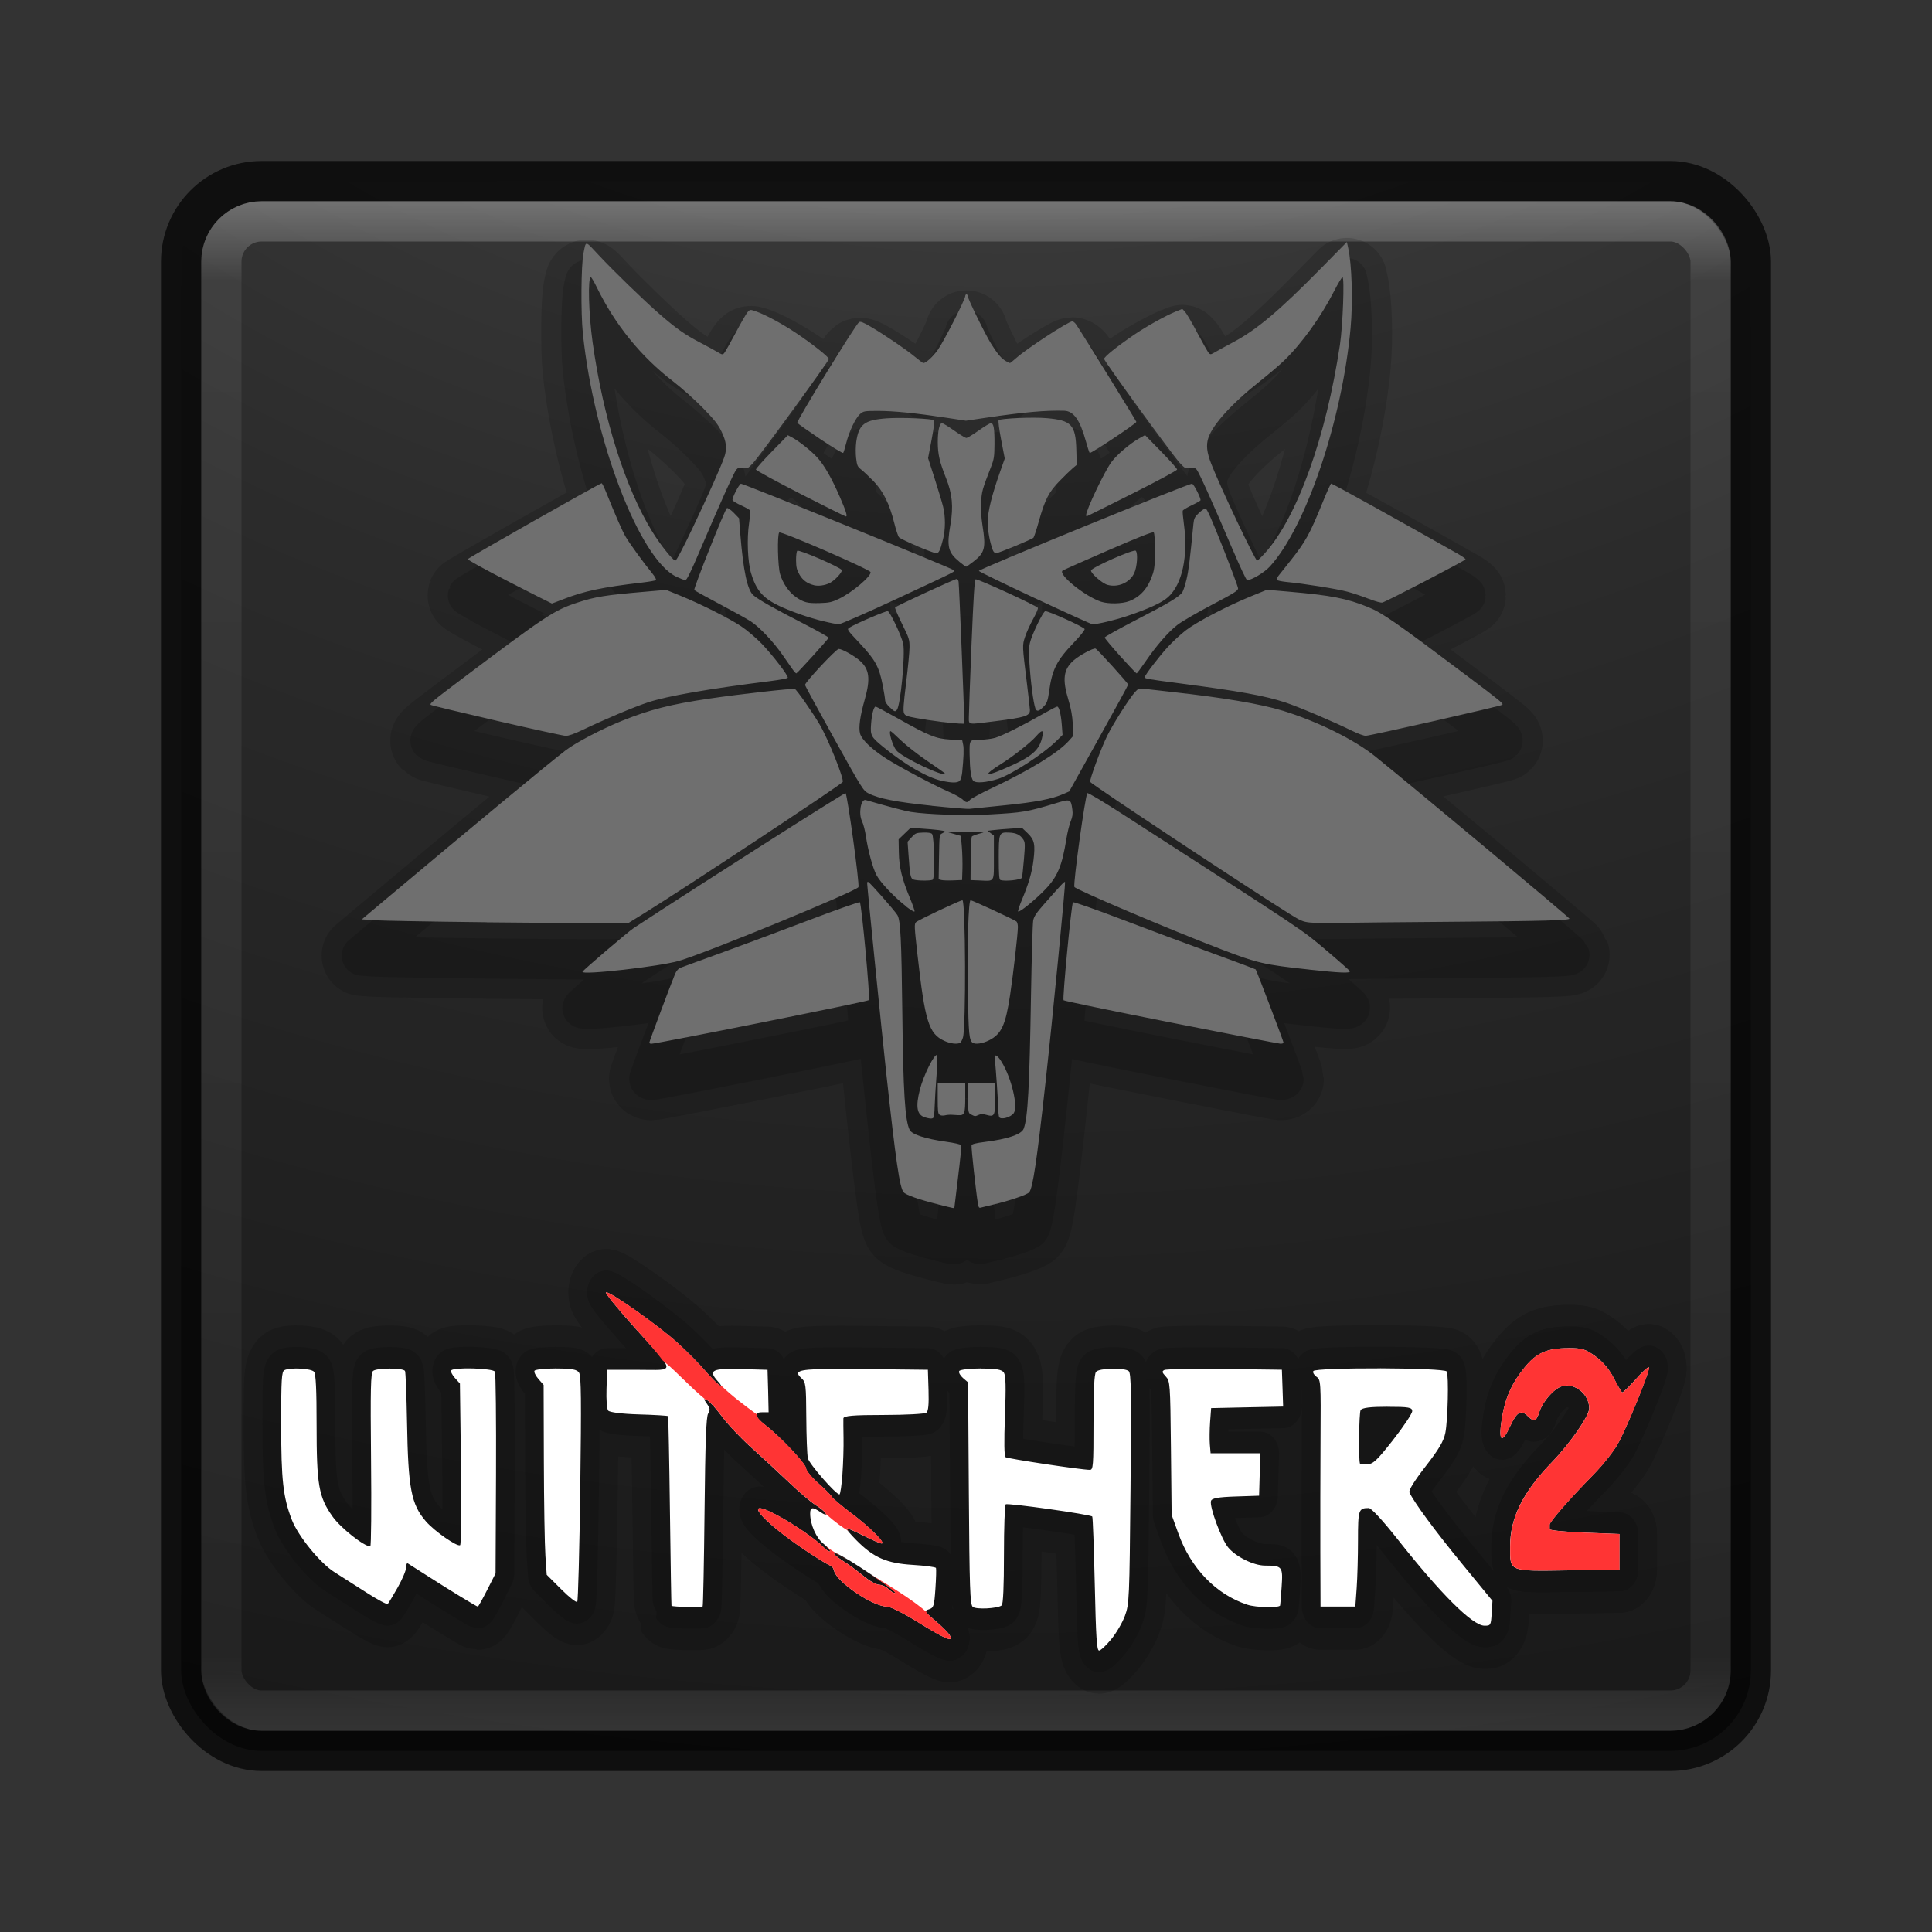 <?xml version="1.0" encoding="UTF-8" standalone="no"?>
<!-- Created with Inkscape (http://www.inkscape.org/) -->

<svg
   xmlns:dc="http://purl.org/dc/elements/1.1/"
   xmlns:cc="http://creativecommons.org/ns#"
   xmlns:rdf="http://www.w3.org/1999/02/22-rdf-syntax-ns#"
   xmlns:svg="http://www.w3.org/2000/svg"
   xmlns="http://www.w3.org/2000/svg"
   xmlns:sodipodi="http://sodipodi.sourceforge.net/DTD/sodipodi-0.dtd"
   xmlns:inkscape="http://www.inkscape.org/namespaces/inkscape"
   id="svg4296"
   height="48"
   width="48"
   version="1.1"
   inkscape:version="0.91 r13725"
   sodipodi:docname="witcher2.svg">
  <rect width="100%" height="100%" fill="#333333" stroke="none"/>
  <sodipodi:namedview
     pagecolor="#ffffff"
     bordercolor="#666666"
     borderopacity="1"
     objecttolerance="10"
     gridtolerance="10"
     guidetolerance="10"
     inkscape:pageopacity="0"
     inkscape:pageshadow="2"
     inkscape:window-width="1535"
     inkscape:window-height="876"
     id="namedview48"
     showgrid="false"
     inkscape:zoom="7.54"
     inkscape:cx="7.3489014"
     inkscape:cy="26.774436"
     inkscape:window-x="65"
     inkscape:window-y="24"
     inkscape:window-maximized="1"
     inkscape:current-layer="svg4296" />
  <defs
     id="defs4298">
    <linearGradient
       id="linearGradient3074"
       y2="43"
       gradientUnits="userSpaceOnUse"
       x2="24"
       gradientTransform="translate(4e-6,0)"
       y1="5"
       x1="24">
      <stop
         id="stop3897"
         stop-color="#fff"
         offset="0" />
      <stop
         id="stop3899"
         stop-color="#fff"
         stop-opacity=".235"
         offset=".053" />
      <stop
         id="stop3901"
         stop-color="#fff"
         stop-opacity=".157"
         offset=".951" />
      <stop
         id="stop3903"
         stop-color="#fff"
         stop-opacity=".392"
         offset="1" />
    </linearGradient>
    <radialGradient
       id="radialGradient3078"
       gradientUnits="userSpaceOnUse"
       cy="9.957"
       cx="7.118"
       gradientTransform="matrix(0,9.14,-11.221,0,136.56,-78.888)"
       r="12.672">
      <stop
         id="stop3750-1-0-7-6-6-1-3-9-3"
         stop-color="#505050"
         offset="0" />
      <stop
         id="stop3752-3-7-4-0-32-8-923-0-7"
         stop-color="#2b2b2b"
         offset=".262" />
      <stop
         id="stop3754-1-8-5-2-7-6-7-1-9"
         stop-color="#0a0a0a"
         offset=".705" />
      <stop
         id="stop3756-1-6-2-6-6-1-96-6-0"
         offset="1" />
    </radialGradient>
    <linearGradient
       id="linearGradient4254"
       y2="56.339"
       gradientUnits="userSpaceOnUse"
       x2="25.051"
       y1="7.301"
       x1="24.21">
      <stop
         id="stop4258"
         stop-color="#fff"
         offset="0" />
      <stop
         id="stop4260"
         stop-color="#fff"
         stop-opacity="0"
         offset="1" />
    </linearGradient>
  </defs>
  <g
     transform="translate(0,-1)"
     id="g4173">
    <path
       style="opacity:0.15;fill:none;stroke:#000000;stroke-width:3;stroke-linecap:round;stroke-linejoin:round"
       inkscape:connector-curvature="0"
       d="m 14,15 0,2 -2,0 0,20 2,0 0,2 5,0 0,2 -5,0 0,2 20,0 0,-2 -5,0 0,-2 5,0 0,-2 2,0 0,-20 -2,0 0,-2 -20,0 z"
       id="path4237" />
    <path
       style="opacity:0.15;fill:none;stroke:#000000;stroke-width:2;stroke-linecap:round;stroke-linejoin:round"
       inkscape:connector-curvature="0"
       d="m 14,15 0,2 -2,0 0,20 2,0 0,2 5,0 0,2 -5,0 0,2 20,0 0,-2 -5,0 0,-2 5,0 0,-2 2,0 0,-20 -2,0 0,-2 -20,0 z"
       id="path4239" />
    <path
       style="fill:#91c2d0"
       inkscape:connector-curvature="0"
       d="m 14,15 0,2 -2,0 0,20 2,0 0,2 5,0 0,2 -5,0 0,2 20,0 0,-2 -5,0 0,-2 5,0 0,-2 2,0 0,-20 -2,0 0,-2 -20,0 z"
       id="path4303" />
    <g
       transform="translate(0,3)"
       id="g4266">
      <path
         style="fill:#161616"
         inkscape:connector-curvature="0"
         transform="translate(0,-3)"
         d="m 17,19 0,6 6,0 0,-6 -6,0 z m 11,0 0,6 6,0 0,-6 -6,0 z m -8,12 0,2 2,0 0,2 10,0 0,-2 2,0 0,-2 -14,0 z"
         id="path4301" />
    </g>
    <path
       style="opacity:0.5;fill:url(#linearGradient4254)"
       inkscape:connector-curvature="0"
       d="m 14,15 0,2 -2,0 0,20 2,0 0,2 5,0 0,2 -5,0 0,2 20,0 0,-2 -5,0 0,-2 5,0 0,-2 2,0 0,-20 -2,0 0,-2 -20,0 z m 1,1 18,0 0,1 a 1,1 0 0 0 1,1 l 1,0 0,18 -1,0 a 1,1 0 0 0 -1,1 l 0,1 -4,0 a 1,1 0 0 0 -1,1 l 0,2 a 1,1 0 0 0 1,1 l -10,0 a 1,1 0 0 0 1,-1 l 0,-2 a 1,1 0 0 0 -1,-1 l -4,0 0,-1 a 1,1 0 0 0 -1,-1 l -1,0 0,-18 1,0 a 1,1 0 0 0 1,-1 l 0,-1 z"
       id="path4241" />
  </g>
  <rect
     x="4.5"
     y="4.5"
     width="39"
     height="39"
     ry="2"
     rx="2"
     style="color:#000000;fill:url(#radialGradient3078)"
     id="rect5505-21" />
  <rect
     x="4.5"
     y="4.5"
     width="39"
     height="39"
     ry="2"
     rx="2"
     style="color:#000000;opacity:0.7;fill:none;stroke:#000000;stroke-linecap:round;stroke-linejoin:round"
     id="rect5505-21-3-2" />
  <rect
     style="opacity:0.3;fill:none;stroke:url(#linearGradient3074);stroke-linecap:round;stroke-linejoin:round"
     x="5.5"
     y="5.5"
     width="37"
     height="37"
     ry="1"
     rx="1"
     id="rect6741" />
  <g
     transform="translate(-0.011,-0.987)"
     id="g4174">
    <g
       style="fill:none;stroke:#000000;stroke-linecap:round;stroke-linejoin:round"
       transform="translate(0,0.9)"
       id="g4352">
      <path
         style="opacity:0.15;stroke-width:2"
         inkscape:connector-curvature="0"
         d="m 23.323,30.91 c -0.484,-0.121 -0.8,-0.232 -0.862,-0.302 -0.097,-0.11 -0.194,-0.771 -0.431,-2.956 -0.114,-1.046 -0.476,-4.654 -0.476,-4.739 0,-0.009 0.012,-0.015 0.026,-0.015 0.032,0 0.651,0.703 0.727,0.825 0.077,0.125 0.101,0.602 0.122,2.424 0.022,1.976 0.067,2.682 0.183,2.913 0.056,0.112 0.394,0.222 0.896,0.292 0.221,0.031 0.377,0.067 0.385,0.089 0.008,0.02 -0.027,0.372 -0.078,0.782 -0.05,0.41 -0.092,0.753 -0.092,0.764 0,0.025 0.007,0.026 -0.401,-0.076 z m 0.986,-0.004 c -0.05,-0.299 -0.173,-1.43 -0.16,-1.466 0.011,-0.029 0.113,-0.055 0.323,-0.081 0.571,-0.071 0.918,-0.188 0.972,-0.33 0.103,-0.271 0.144,-1.009 0.182,-3.327 0.016,-0.947 0.04,-1.779 0.055,-1.849 0.02,-0.098 0.083,-0.192 0.276,-0.41 0.446,-0.505 0.498,-0.56 0.514,-0.543 0.019,0.02 -0.311,3.41 -0.488,5.011 -0.213,1.929 -0.313,2.597 -0.403,2.699 -0.054,0.061 -0.49,0.21 -0.89,0.304 -0.147,0.035 -0.289,0.069 -0.316,0.077 -0.036,0.011 -0.053,-0.011 -0.065,-0.085 z m -1.319,-2.16 c -0.198,-0.059 -0.234,-0.256 -0.126,-0.684 0.091,-0.361 0.372,-0.921 0.431,-0.86 0.011,0.011 0.004,0.244 -0.017,0.518 -0.021,0.273 -0.041,0.609 -0.045,0.746 -0.004,0.137 -0.016,0.264 -0.027,0.282 -0.023,0.039 -0.084,0.038 -0.216,-6.11e-4 z m 1.846,-0.003 c -0.012,-0.02 -0.024,-0.14 -0.027,-0.267 -0.004,-0.183 -0.048,-0.828 -0.083,-1.206 -0.011,-0.113 0.073,-0.062 0.175,0.107 0.241,0.399 0.406,1.094 0.299,1.261 -0.068,0.106 -0.32,0.178 -0.365,0.104 z m -1.476,-0.057 C 23.315,28.659 23.308,28.604 23.308,28.275 l 0,-0.379 0.342,0 0.342,0 0,0.362 c 0,0.397 -0.018,0.443 -0.172,0.435 -0.044,-0.003 -0.121,-0.007 -0.17,-0.01 -0.049,-0.003 -0.123,0.004 -0.164,0.015 -0.041,0.011 -0.098,0.007 -0.126,-0.011 z m 0.78,-0.008 C 24.068,28.641 24.066,28.631 24.058,28.268 l -0.009,-0.372 0.343,0 0.343,0 0,0.38 c 0,0.437 -0.017,0.467 -0.223,0.408 -0.08,-0.023 -0.134,-0.022 -0.184,0.001 -0.088,0.041 -0.096,0.041 -0.187,-0.007 z m -7.997,-1.787 c 0,-0.029 0.554,-1.505 0.643,-1.714 0.028,-0.066 0.08,-0.125 0.126,-0.144 0.043,-0.018 0.473,-0.174 0.955,-0.349 0.482,-0.174 1.464,-0.54 2.18,-0.812 0.72,-0.274 1.314,-0.483 1.327,-0.469 0.044,0.048 0.26,2.388 0.225,2.432 -0.027,0.034 -5.266,1.084 -5.407,1.084 -0.027,0 -0.05,-0.013 -0.05,-0.029 z m 7.327,-0.045 c -0.385,-0.179 -0.478,-0.48 -0.664,-2.136 -0.079,-0.706 -0.082,-0.765 -0.037,-0.811 0.052,-0.052 1.095,-0.545 1.153,-0.545 0.079,5.21e-4 0.091,3.147 0.013,3.411 -0.017,0.057 -0.048,0.116 -0.069,0.129 -0.068,0.044 -0.243,0.023 -0.396,-0.048 z m 0.71,0.05 c -0.091,-0.059 -0.106,-0.218 -0.121,-1.241 -0.018,-1.267 0.012,-2.301 0.067,-2.301 0.042,0 1.079,0.48 1.137,0.526 0.02,0.016 0.037,0.078 0.037,0.138 0,0.166 -0.113,1.154 -0.193,1.686 -0.113,0.753 -0.215,0.973 -0.522,1.129 -0.159,0.08 -0.335,0.107 -0.405,0.062 z m 4.92,-0.505 c -1.451,-0.288 -2.65,-0.536 -2.665,-0.553 -0.032,-0.035 0.194,-2.392 0.234,-2.434 0.015,-0.015 0.532,0.166 1.209,0.424 0.651,0.248 1.663,0.626 2.249,0.839 0.586,0.214 1.072,0.396 1.081,0.405 0.022,0.023 0.693,1.785 0.693,1.82 0,0.016 -0.037,0.027 -0.082,0.025 -0.045,-0.002 -1.269,-0.239 -2.719,-0.526 z m -14.618,-1.26 c 0.014,-0.04 1.135,-0.996 1.275,-1.088 1.66,-1.089 5.243,-3.371 5.262,-3.351 0.048,0.051 0.35,2.254 0.32,2.335 -0.036,0.096 -3.756,1.626 -4.456,1.832 -0.472,0.14 -2.433,0.362 -2.401,0.272 z m 18.058,-0.055 c -1.129,-0.122 -1.281,-0.157 -2.185,-0.503 -1.261,-0.482 -3.627,-1.487 -3.651,-1.55 -0.033,-0.088 0.269,-2.273 0.322,-2.331 0.014,-0.015 0.4,0.215 0.881,0.526 4.68,3.019 4.427,2.85 5.046,3.372 0.318,0.268 0.585,0.505 0.594,0.526 0.023,0.055 -0.231,0.045 -1.008,-0.039 z m -20.439,-1.176 c -1.382,-0.015 -2.644,-0.038 -2.806,-0.05 l -0.294,-0.022 0.383,-0.322 c 2.566,-2.152 4.258,-3.554 4.679,-3.876 0.254,-0.195 0.895,-0.53 1.397,-0.733 0.695,-0.28 1.207,-0.411 2.177,-0.554 0.716,-0.106 2.072,-0.259 2.122,-0.239 0.046,0.018 0.448,0.594 0.617,0.884 0.214,0.366 0.605,1.34 0.573,1.426 -0.021,0.057 -3.921,2.636 -4.909,3.248 l -0.411,0.254 -0.509,0.007 c -0.28,0.003 -1.639,-0.007 -3.021,-0.021 z m 20.455,0.007 c -0.169,-0.017 -0.233,-0.044 -0.505,-0.214 -1.043,-0.65 -4.934,-3.226 -4.955,-3.28 -0.019,-0.052 0.265,-0.823 0.423,-1.145 0.141,-0.288 0.552,-0.934 0.692,-1.088 0.079,-0.087 0.101,-0.095 0.218,-0.081 0.071,0.009 0.377,0.043 0.679,0.077 1.311,0.145 2.23,0.301 2.784,0.472 0.862,0.266 1.771,0.717 2.289,1.134 0.981,0.791 4.808,3.986 4.821,4.027 0.015,0.045 -0.667,0.063 -2.952,0.08 -1.226,0.009 -2.471,0.021 -2.765,0.027 -0.294,0.007 -0.622,0.003 -0.728,-0.009 z m -10.035,-0.404 c -0.292,-0.226 -0.639,-0.592 -0.735,-0.776 -0.092,-0.177 -0.21,-0.61 -0.263,-0.972 -0.02,-0.134 -0.062,-0.298 -0.095,-0.364 -0.093,-0.19 -0.028,-0.561 0.092,-0.527 0.592,0.171 0.975,0.272 1.119,0.295 0.419,0.066 1.344,0.096 1.953,0.063 0.837,-0.046 0.931,-0.062 1.657,-0.281 0.357,-0.108 0.369,-0.104 0.404,0.157 0.015,0.112 0.006,0.181 -0.041,0.295 -0.033,0.082 -0.082,0.279 -0.107,0.438 -0.108,0.669 -0.217,0.931 -0.521,1.25 -0.247,0.259 -0.663,0.597 -0.678,0.55 -0.007,-0.02 0.036,-0.148 0.093,-0.285 0.168,-0.4 0.252,-0.688 0.288,-0.981 0.049,-0.401 0.025,-0.514 -0.144,-0.676 l -0.139,-0.133 -0.268,0.017 c -0.147,0.009 -0.34,0.025 -0.429,0.036 l -0.161,0.019 0.079,0.059 0.079,0.059 0,0.545 c 0,0.633 0.029,0.587 -0.357,0.571 l -0.223,-0.009 0.004,-0.529 c 0.003,-0.291 0.016,-0.54 0.03,-0.555 0.014,-0.014 0.099,-0.047 0.189,-0.071 0.162,-0.045 0.159,-0.045 -0.327,-0.045 l -0.491,4.36e-4 0.178,0.051 0.178,0.051 0.023,0.274 c 0.013,0.151 0.019,0.398 0.015,0.548 l -0.009,0.274 -0.223,0.009 c -0.122,0.005 -0.253,0.001 -0.291,-0.009 l -0.068,-0.017 0.009,-0.555 c 0.009,-0.543 0.01,-0.556 0.075,-0.586 0.037,-0.017 0.067,-0.039 0.067,-0.049 0,-0.021 -0.209,-0.047 -0.595,-0.073 l -0.253,-0.017 -0.149,0.143 -0.149,0.143 0.006,0.323 c 0.006,0.37 0.077,0.659 0.278,1.142 0.067,0.161 0.118,0.308 0.112,0.326 -0.006,0.018 -0.104,-0.04 -0.218,-0.128 z m 0.194,-0.662 c -0.083,-0.024 -0.094,-0.077 -0.134,-0.641 l -0.021,-0.301 0.1,-0.11 c 0.092,-0.102 0.114,-0.111 0.284,-0.117 0.119,-0.005 0.198,0.008 0.223,0.033 0.057,0.058 0.074,1.102 0.018,1.138 -0.046,0.03 -0.364,0.029 -0.47,-6.11e-4 z m 2.148,0.008 C 24.835,22.838 24.825,22.701 24.825,22.309 c 0,-0.635 0.005,-0.646 0.253,-0.637 0.181,0.007 0.282,0.056 0.359,0.177 0.043,0.067 0.044,0.12 0.013,0.491 -0.019,0.229 -0.042,0.433 -0.049,0.453 -0.021,0.056 -0.435,0.099 -0.538,0.056 z m -1.702,-1.844 c -0.879,-0.091 -1.319,-0.176 -1.572,-0.307 -0.131,-0.067 -0.152,-0.1 -0.855,-1.364 -0.396,-0.712 -0.722,-1.311 -0.722,-1.33 -0.003,-0.064 0.774,-0.895 0.837,-0.895 0.082,0 0.382,0.167 0.524,0.292 0.238,0.209 0.269,0.448 0.124,0.961 -0.118,0.417 -0.158,0.7 -0.118,0.85 0.04,0.152 0.297,0.397 0.661,0.628 0.328,0.209 1.182,0.662 1.546,0.82 0.143,0.062 0.294,0.146 0.336,0.186 0.093,0.088 0.124,0.091 0.188,0.014 0.027,-0.033 0.28,-0.168 0.563,-0.302 0.908,-0.429 1.626,-0.868 1.882,-1.153 l 0.125,-0.139 -0.016,-0.294 c -0.011,-0.205 -0.044,-0.385 -0.109,-0.598 -0.155,-0.51 -0.123,-0.756 0.129,-0.979 0.141,-0.124 0.491,-0.314 0.545,-0.294 0.047,0.017 0.811,0.861 0.811,0.895 0,0.014 -0.329,0.617 -0.732,1.34 l -0.732,1.314 -0.138,0.061 c -0.292,0.128 -0.701,0.207 -1.476,0.284 -0.425,0.042 -0.813,0.082 -0.862,0.088 -0.049,0.007 -0.47,-0.028 -0.937,-0.076 z m 0.24,-0.621 c -0.353,-0.078 -0.908,-0.4 -1.436,-0.831 -0.316,-0.258 -0.333,-0.29 -0.312,-0.578 0.017,-0.244 0.067,-0.433 0.114,-0.433 0.015,0 0.261,0.132 0.548,0.292 0.781,0.438 0.946,0.505 1.305,0.527 l 0.297,0.019 0.023,0.107 c 0.021,0.1 0.014,0.314 -0.024,0.693 -0.009,0.088 -0.036,0.181 -0.061,0.206 -0.054,0.056 -0.2,0.055 -0.454,-0.002 z m 0.087,-0.18 c 0,-0.008 -0.191,-0.143 -0.425,-0.301 -0.234,-0.158 -0.533,-0.392 -0.666,-0.519 -0.132,-0.128 -0.249,-0.232 -0.259,-0.232 -0.059,0 0.051,0.367 0.143,0.479 0.144,0.175 1.207,0.68 1.207,0.574 z m 0.706,0.185 c -0.056,-0.057 -0.087,-0.276 -0.093,-0.651 -0.006,-0.374 -0.006,-0.373 0.257,-0.373 0.12,0 0.291,-0.022 0.38,-0.048 0.179,-0.053 0.684,-0.306 1.181,-0.59 0.178,-0.102 0.338,-0.185 0.357,-0.185 0.048,0 0.096,0.193 0.116,0.466 l 0.018,0.238 -0.147,0.145 c -0.333,0.329 -1.121,0.842 -1.46,0.949 -0.28,0.089 -0.548,0.111 -0.608,0.049 z m 0.711,-0.279 c 0.751,-0.319 0.939,-0.477 1.007,-0.847 0.027,-0.149 -0.017,-0.145 -0.157,0.014 -0.146,0.166 -0.567,0.499 -0.883,0.697 -0.421,0.265 -0.407,0.322 0.034,0.135 z m -12.559,-1.217 c -0.887,-0.205 -1.622,-0.382 -1.633,-0.394 -0.032,-0.032 0.039,-0.091 0.838,-0.693 2.016,-1.518 2.237,-1.663 2.809,-1.849 0.445,-0.145 0.684,-0.183 1.644,-0.266 l 0.558,-0.048 0.348,0.142 c 0.513,0.209 1.216,0.562 1.514,0.761 0.146,0.097 0.373,0.29 0.515,0.437 0.268,0.279 0.66,0.791 0.644,0.842 -0.006,0.017 -0.203,0.054 -0.439,0.084 -1.535,0.192 -2.557,0.37 -3.04,0.53 -0.348,0.115 -1.061,0.416 -1.608,0.678 -0.215,0.103 -0.359,0.154 -0.431,0.152 -0.059,-0.002 -0.833,-0.171 -1.72,-0.376 z m 21.265,0.255 c -0.436,-0.217 -1.334,-0.599 -1.665,-0.708 -0.513,-0.169 -1.137,-0.281 -2.646,-0.478 -0.803,-0.105 -0.847,-0.113 -0.847,-0.152 0,-0.048 0.345,-0.5 0.568,-0.745 0.116,-0.128 0.319,-0.315 0.45,-0.417 0.272,-0.21 1.026,-0.604 1.622,-0.847 l 0.395,-0.161 0.557,0.048 c 1.038,0.09 1.435,0.168 1.959,0.383 0.36,0.148 0.664,0.359 2.448,1.702 0.847,0.638 0.914,0.693 0.883,0.725 -0.031,0.032 -3.294,0.772 -3.395,0.77 -0.049,-0.001 -0.196,-0.055 -0.327,-0.12 z m -10.227,-0.229 c -0.18,-0.022 -0.452,-0.063 -0.604,-0.091 -0.239,-0.044 -0.282,-0.061 -0.309,-0.123 -0.025,-0.056 -0.012,-0.233 0.052,-0.751 0.046,-0.373 0.085,-0.772 0.085,-0.885 5.96e-4,-0.195 -0.01,-0.229 -0.187,-0.584 -0.103,-0.208 -0.18,-0.39 -0.171,-0.406 0.019,-0.032 1.481,-0.708 1.531,-0.708 0.018,0 0.039,0.031 0.046,0.069 0.014,0.072 0.139,3.173 0.138,3.398 l -0.001,0.13 -0.126,-0.004 c -0.07,-0.002 -0.274,-0.022 -0.453,-0.044 z m 0.698,-0.112 c -5.04e-4,-0.088 0.029,-0.892 0.065,-1.786 0.05,-1.215 0.076,-1.63 0.103,-1.641 0.048,-0.019 1.528,0.66 1.547,0.71 0.008,0.02 -0.046,0.146 -0.12,0.28 -0.074,0.133 -0.163,0.33 -0.198,0.437 -0.072,0.219 -0.072,0.206 0.048,1.178 0.04,0.323 0.072,0.613 0.072,0.645 0,0.144 -0.116,0.18 -0.869,0.276 -0.689,0.088 -0.647,0.094 -0.648,-0.099 z m -1.969,-0.25 c -0.062,-0.059 -0.111,-0.134 -0.111,-0.17 0,-0.036 -0.027,-0.205 -0.06,-0.375 -0.089,-0.457 -0.183,-0.63 -0.568,-1.04 -0.325,-0.346 -0.326,-0.349 -0.258,-0.393 0.145,-0.094 0.915,-0.423 0.953,-0.408 0.061,0.024 0.344,0.624 0.382,0.811 0.054,0.264 -0.067,1.53 -0.156,1.64 -0.046,0.056 -0.056,0.052 -0.181,-0.065 z m 3.639,0.065 c -0.047,-0.058 -0.113,-0.494 -0.155,-1.02 -0.029,-0.373 -0.029,-0.5 5.95e-4,-0.637 0.043,-0.195 0.317,-0.768 0.38,-0.793 0.052,-0.021 0.961,0.389 0.981,0.443 0.009,0.023 -0.106,0.167 -0.267,0.335 -0.431,0.451 -0.541,0.668 -0.618,1.228 -0.028,0.204 -0.051,0.273 -0.114,0.342 -0.109,0.12 -0.169,0.15 -0.208,0.102 z m -6.048,-1.003 c -0.039,-0.054 -0.15,-0.214 -0.247,-0.355 -0.225,-0.327 -0.575,-0.697 -0.791,-0.838 -0.093,-0.061 -0.444,-0.255 -0.78,-0.433 -0.336,-0.177 -0.617,-0.334 -0.626,-0.347 -0.023,-0.038 0.766,-2.018 0.811,-2.036 0.023,-0.009 0.098,0.043 0.171,0.118 l 0.13,0.134 0.031,0.381 c 0.075,0.93 0.176,1.404 0.327,1.534 0.128,0.11 0.517,0.33 1.244,0.703 0.348,0.179 0.629,0.337 0.624,0.352 -0.015,0.042 -0.78,0.885 -0.803,0.885 -0.011,9e-5 -0.053,-0.044 -0.091,-0.099 z m 8.139,-0.33 c -0.212,-0.236 -0.386,-0.444 -0.386,-0.463 0,-0.019 0.348,-0.213 0.773,-0.433 0.826,-0.426 1.085,-0.582 1.157,-0.694 0.025,-0.039 0.071,-0.184 0.104,-0.323 0.051,-0.218 0.082,-0.466 0.17,-1.37 0.014,-0.139 0.032,-0.176 0.135,-0.274 0.066,-0.062 0.141,-0.113 0.166,-0.113 0.033,0 0.155,0.273 0.427,0.96 0.209,0.528 0.381,0.99 0.382,1.026 0.001,0.056 -0.1,0.119 -0.652,0.409 -0.36,0.189 -0.744,0.412 -0.854,0.497 -0.231,0.178 -0.527,0.52 -0.803,0.924 -0.106,0.155 -0.201,0.282 -0.213,0.282 -0.011,0 -0.194,-0.193 -0.407,-0.429 z m -7.372,-0.866 c -0.164,-0.039 -0.433,-0.12 -0.599,-0.18 -0.825,-0.297 -1.035,-0.473 -1.199,-1.009 -0.086,-0.281 -0.11,-0.864 -0.051,-1.25 0.023,-0.151 0.036,-0.29 0.03,-0.309 -0.007,-0.019 -0.105,-0.076 -0.219,-0.128 -0.114,-0.051 -0.214,-0.112 -0.222,-0.134 -0.018,-0.048 0.155,-0.387 0.208,-0.408 0.039,-0.015 5.233,2.093 5.284,2.145 0.04,0.041 0.137,-0.008 -1.431,0.723 -0.743,0.346 -1.378,0.624 -1.423,0.623 -0.044,-0.001 -0.214,-0.034 -0.377,-0.074 z m 0.386,-0.56 c 0.326,-0.156 0.804,-0.561 0.783,-0.662 -0.013,-0.065 -2.228,-1.027 -2.269,-0.985 -0.053,0.055 -0.037,0.843 0.022,1.037 0.07,0.231 0.219,0.447 0.392,0.567 0.196,0.136 0.287,0.159 0.597,0.15 0.231,-0.007 0.296,-0.021 0.475,-0.107 z m -0.624,-0.337 c -0.17,-0.044 -0.281,-0.126 -0.361,-0.266 -0.065,-0.114 -0.081,-0.181 -0.083,-0.349 -0.001,-0.114 0.012,-0.222 0.03,-0.24 0.039,-0.04 1.079,0.412 1.105,0.479 0.02,0.052 -0.178,0.264 -0.302,0.324 -0.123,0.059 -0.28,0.08 -0.389,0.052 z m 5.488,0.322 c -0.759,-0.355 -1.385,-0.66 -1.391,-0.677 -0.013,-0.04 5.243,-2.188 5.299,-2.166 0.051,0.02 0.229,0.377 0.207,0.414 -0.009,0.015 -0.109,0.071 -0.222,0.124 -0.113,0.054 -0.211,0.113 -0.218,0.132 -0.007,0.019 0.005,0.158 0.026,0.309 0.114,0.815 -0.036,1.519 -0.391,1.839 -0.149,0.135 -0.472,0.284 -0.995,0.462 -0.318,0.108 -0.772,0.216 -0.887,0.21 -0.027,-0.001 -0.67,-0.293 -1.429,-0.648 z m 2.343,0.075 c 0.287,-0.112 0.471,-0.324 0.587,-0.675 0.043,-0.131 0.055,-0.258 0.055,-0.585 3.2e-5,-0.248 -0.012,-0.43 -0.031,-0.449 -0.021,-0.022 -0.369,0.115 -1.13,0.445 -0.604,0.262 -1.115,0.49 -1.135,0.505 -0.119,0.094 0.562,0.644 0.958,0.773 0.182,0.059 0.525,0.052 0.695,-0.014 z m -0.539,-0.406 c -0.128,-0.036 -0.409,-0.28 -0.408,-0.355 2.92e-4,-0.07 1.065,-0.541 1.112,-0.492 0.058,0.06 0.034,0.404 -0.04,0.559 -0.111,0.234 -0.402,0.361 -0.664,0.288 z m -14.859,-0.071 c -0.574,-0.294 -1.039,-0.549 -1.033,-0.568 0.01,-0.031 3.281,-1.885 3.326,-1.885 0.011,0 0.058,0.093 0.104,0.206 0.251,0.622 0.408,0.98 0.495,1.128 0.101,0.171 0.455,0.658 0.659,0.906 0.066,0.08 0.105,0.152 0.089,0.166 -0.015,0.014 -0.167,0.041 -0.339,0.061 -0.989,0.115 -1.442,0.211 -1.964,0.415 -0.149,0.058 -0.275,0.106 -0.281,0.106 -0.006,0 -0.481,-0.24 -1.055,-0.534 z m 21.362,0.423 c -0.147,-0.059 -0.388,-0.14 -0.535,-0.18 -0.256,-0.07 -1.065,-0.2 -1.524,-0.244 -0.119,-0.012 -0.224,-0.035 -0.234,-0.051 -0.01,-0.016 0.008,-0.061 0.038,-0.1 0.031,-0.039 0.158,-0.198 0.282,-0.355 0.397,-0.499 0.492,-0.669 0.83,-1.503 0.095,-0.234 0.184,-0.43 0.198,-0.435 0.02,-0.007 1.749,0.952 3.153,1.748 0.102,0.058 0.186,0.118 0.186,0.134 0,0.028 -1.946,1.039 -2.066,1.074 -0.034,0.01 -0.176,-0.029 -0.327,-0.09 z m -17.215,-0.555 c -0.911,-0.434 -2.047,-3.392 -2.321,-6.043 -0.053,-0.512 -0.044,-1.702 0.015,-1.991 0.066,-0.323 0.03,-0.328 0.382,0.049 0.369,0.396 1.138,1.14 1.515,1.467 0.408,0.353 0.62,0.503 0.989,0.696 0.188,0.098 0.392,0.209 0.454,0.247 0.098,0.06 0.117,0.063 0.154,0.024 0.023,-0.024 0.151,-0.25 0.284,-0.501 0.133,-0.251 0.269,-0.487 0.302,-0.523 0.06,-0.066 0.061,-0.066 0.22,-0.01 0.221,0.078 0.629,0.298 0.964,0.52 0.404,0.268 0.833,0.607 0.833,0.657 0,0.054 -1.711,2.401 -1.888,2.591 -0.121,0.129 -0.136,0.137 -0.244,0.118 -0.093,-0.016 -0.125,-0.009 -0.168,0.041 -0.057,0.065 -0.415,0.859 -0.91,2.023 -0.216,0.508 -0.322,0.723 -0.355,0.722 -0.026,-6.12e-4 -0.127,-0.04 -0.225,-0.086 z m 0.415,-1.23 c 0.386,-0.811 0.696,-1.504 0.778,-1.741 0.072,-0.207 0.053,-0.383 -0.068,-0.632 -0.089,-0.183 -0.176,-0.294 -0.468,-0.592 -0.198,-0.202 -0.526,-0.495 -0.731,-0.653 -0.805,-0.619 -1.445,-1.407 -1.9,-2.34 -0.067,-0.138 -0.134,-0.251 -0.148,-0.251 -0.08,0 -0.055,0.913 0.043,1.615 0.263,1.879 0.807,3.609 1.48,4.701 0.2,0.325 0.517,0.724 0.576,0.724 0.027,0 0.193,-0.315 0.438,-0.83 z m 13.424,0.594 c -0.48,-1.131 -0.852,-1.958 -0.91,-2.023 -0.043,-0.048 -0.075,-0.056 -0.168,-0.04 -0.108,0.019 -0.123,0.011 -0.246,-0.121 -0.185,-0.198 -1.886,-2.534 -1.886,-2.59 0,-0.051 0.31,-0.301 0.737,-0.594 0.304,-0.209 0.795,-0.482 1.045,-0.583 l 0.161,-0.065 0.067,0.07 c 0.037,0.039 0.175,0.276 0.308,0.527 0.133,0.251 0.261,0.477 0.284,0.501 0.038,0.039 0.057,0.036 0.155,-0.023 0.062,-0.037 0.266,-0.149 0.454,-0.249 0.585,-0.31 1.148,-0.785 2.205,-1.862 l 0.616,-0.627 0.031,0.14 c 0.093,0.416 0.121,1.34 0.061,1.999 -0.21,2.294 -1.105,4.938 -2.005,5.923 -0.136,0.149 -0.454,0.34 -0.565,0.34 -0.02,0 -0.174,-0.326 -0.343,-0.724 z m 0.783,0.054 c 0.805,-0.891 1.522,-2.883 1.867,-5.182 0.071,-0.473 0.116,-1.676 0.063,-1.676 -0.017,0 -0.111,0.155 -0.208,0.345 -0.334,0.652 -0.799,1.297 -1.246,1.73 -0.114,0.11 -0.387,0.342 -0.606,0.516 -0.681,0.539 -1.164,1.069 -1.272,1.399 -0.06,0.183 -0.04,0.36 0.072,0.649 0.227,0.583 1.091,2.402 1.139,2.402 0.014,0 0.1,-0.082 0.19,-0.182 z m -7.589,0.21 c -0.282,-0.229 -0.317,-0.374 -0.221,-0.927 0.076,-0.439 0.046,-0.758 -0.109,-1.147 -0.162,-0.408 -0.205,-0.595 -0.206,-0.895 -3.97e-4,-0.281 0.042,-0.472 0.105,-0.472 0.024,0 0.159,0.082 0.301,0.183 0.142,0.101 0.279,0.183 0.304,0.183 0.026,0 0.163,-0.082 0.305,-0.183 0.142,-0.101 0.279,-0.183 0.304,-0.183 0.07,0 0.092,0.13 0.09,0.518 -0.002,0.306 -0.012,0.377 -0.082,0.556 -0.225,0.581 -0.235,0.616 -0.25,0.891 -0.009,0.175 0.003,0.382 0.033,0.571 0.09,0.565 0.061,0.681 -0.228,0.905 -0.088,0.068 -0.168,0.124 -0.178,0.124 -0.009,0 -0.086,-0.056 -0.17,-0.124 z m -1.049,-0.389 C 22.571,14.459 22.369,14.36 22.346,14.335 22.324,14.31 22.27,14.148 22.227,13.975 22.108,13.498 21.954,13.189 21.711,12.939 21.599,12.824 21.462,12.695 21.406,12.652 21.315,12.581 21.303,12.553 21.281,12.368 21.267,12.255 21.269,12.076 21.284,11.968 c 0.061,-0.439 0.202,-0.548 0.764,-0.588 0.362,-0.026 1.131,0.009 1.172,0.051 0.013,0.014 -0.016,0.23 -0.064,0.482 l -0.087,0.457 0.162,0.503 c 0.089,0.277 0.184,0.592 0.211,0.701 0.061,0.243 0.06,0.565 -0.001,0.808 -0.074,0.29 -0.104,0.351 -0.175,0.348 -0.035,-0.001 -0.247,-0.08 -0.471,-0.175 z m 1.88,0.102 c -0.077,-0.208 -0.126,-0.482 -0.126,-0.702 5.97e-4,-0.261 0.1,-0.661 0.317,-1.274 l 0.106,-0.299 -0.089,-0.462 c -0.051,-0.264 -0.077,-0.474 -0.063,-0.489 0.047,-0.048 0.859,-0.083 1.203,-0.052 0.607,0.054 0.711,0.167 0.727,0.786 l 0.01,0.374 -0.099,0.083 c -0.055,0.046 -0.202,0.188 -0.327,0.317 -0.27,0.277 -0.363,0.459 -0.516,1.004 -0.058,0.208 -0.118,0.39 -0.133,0.405 -0.042,0.043 -0.865,0.384 -0.927,0.384 -0.032,0 -0.067,-0.032 -0.083,-0.076 z m -4.782,-1.401 c -0.607,-0.31 -1.104,-0.581 -1.104,-0.602 0,-0.022 0.179,-0.222 0.397,-0.446 l 0.397,-0.406 0.101,0.053 c 0.173,0.09 0.494,0.347 0.642,0.514 0.169,0.191 0.348,0.505 0.545,0.957 0.157,0.362 0.199,0.494 0.155,0.494 -0.016,0 -0.526,-0.253 -1.133,-0.563 z m 7.101,0.531 c 0,-0.13 0.451,-1.076 0.629,-1.319 0.13,-0.178 0.46,-0.459 0.685,-0.585 l 0.15,-0.084 0.398,0.407 c 0.219,0.224 0.398,0.425 0.398,0.448 0,0.023 -0.482,0.283 -1.118,0.602 -0.615,0.309 -1.123,0.562 -1.13,0.562 -0.007,0 -0.012,-0.014 -0.012,-0.032 z m -6.603,-1.887 c -0.301,-0.202 -0.559,-0.384 -0.573,-0.405 -0.027,-0.041 1.449,-2.447 1.535,-2.503 0.034,-0.022 0.11,0.008 0.294,0.117 0.358,0.212 0.872,0.561 1.093,0.744 0.105,0.087 0.199,0.157 0.208,0.157 0.066,-4.29e-4 0.233,-0.152 0.36,-0.327 0.143,-0.197 0.683,-1.256 0.683,-1.34 0,-0.022 0.013,-0.04 0.03,-0.04 0.016,0 0.03,0.018 0.03,0.039 0,0.065 0.435,0.954 0.582,1.188 0.161,0.257 0.264,0.376 0.375,0.436 0.044,0.024 0.087,0.043 0.094,0.043 0.008,0 0.085,-0.063 0.172,-0.139 0.271,-0.238 1.283,-0.897 1.377,-0.897 0.023,0 0.068,0.038 0.099,0.084 0.128,0.186 1.492,2.393 1.492,2.414 0,0.04 -1.138,0.797 -1.16,0.772 -0.012,-0.014 -0.057,-0.154 -0.101,-0.312 -0.14,-0.508 -0.3,-0.73 -0.532,-0.737 -0.449,-0.014 -1.004,0.035 -1.937,0.173 l -0.504,0.075 -0.492,-0.075 c -0.753,-0.114 -1.301,-0.169 -1.692,-0.169 -0.34,0 -0.36,0.004 -0.448,0.079 -0.111,0.096 -0.273,0.438 -0.345,0.728 -0.029,0.117 -0.062,0.224 -0.073,0.237 -0.011,0.013 -0.266,-0.141 -0.568,-0.343 z"
         id="path4348" />
      <path
         style="opacity:0.15"
         inkscape:connector-curvature="0"
         d="m 23.323,30.91 c -0.484,-0.121 -0.8,-0.232 -0.862,-0.302 -0.097,-0.11 -0.194,-0.771 -0.431,-2.956 -0.114,-1.046 -0.476,-4.654 -0.476,-4.739 0,-0.009 0.012,-0.015 0.026,-0.015 0.032,0 0.651,0.703 0.727,0.825 0.077,0.125 0.101,0.602 0.122,2.424 0.022,1.976 0.067,2.682 0.183,2.913 0.056,0.112 0.394,0.222 0.896,0.292 0.221,0.031 0.377,0.067 0.385,0.089 0.008,0.02 -0.027,0.372 -0.078,0.782 -0.05,0.41 -0.092,0.753 -0.092,0.764 0,0.025 0.007,0.026 -0.401,-0.076 z m 0.986,-0.004 c -0.05,-0.299 -0.173,-1.43 -0.16,-1.466 0.011,-0.029 0.113,-0.055 0.323,-0.081 0.571,-0.071 0.918,-0.188 0.972,-0.33 0.103,-0.271 0.144,-1.009 0.182,-3.327 0.016,-0.947 0.04,-1.779 0.055,-1.849 0.02,-0.098 0.083,-0.192 0.276,-0.41 0.446,-0.505 0.498,-0.56 0.514,-0.543 0.019,0.02 -0.311,3.41 -0.488,5.011 -0.213,1.929 -0.313,2.597 -0.403,2.699 -0.054,0.061 -0.49,0.21 -0.89,0.304 -0.147,0.035 -0.289,0.069 -0.316,0.077 -0.036,0.011 -0.053,-0.011 -0.065,-0.085 z m -1.319,-2.16 c -0.198,-0.059 -0.234,-0.256 -0.126,-0.684 0.091,-0.361 0.372,-0.921 0.431,-0.86 0.011,0.011 0.004,0.244 -0.017,0.518 -0.021,0.273 -0.041,0.609 -0.045,0.746 -0.004,0.137 -0.016,0.264 -0.027,0.282 -0.023,0.039 -0.084,0.038 -0.216,-6.11e-4 z m 1.846,-0.003 c -0.012,-0.02 -0.024,-0.14 -0.027,-0.267 -0.004,-0.183 -0.048,-0.828 -0.083,-1.206 -0.011,-0.113 0.073,-0.062 0.175,0.107 0.241,0.399 0.406,1.094 0.299,1.261 -0.068,0.106 -0.32,0.178 -0.365,0.104 z m -1.476,-0.057 C 23.315,28.659 23.308,28.604 23.308,28.275 l 0,-0.379 0.342,0 0.342,0 0,0.362 c 0,0.397 -0.018,0.443 -0.172,0.435 -0.044,-0.003 -0.121,-0.007 -0.17,-0.01 -0.049,-0.003 -0.123,0.004 -0.164,0.015 -0.041,0.011 -0.098,0.007 -0.126,-0.011 z m 0.78,-0.008 C 24.068,28.641 24.066,28.631 24.058,28.268 l -0.009,-0.372 0.343,0 0.343,0 0,0.38 c 0,0.437 -0.017,0.467 -0.223,0.408 -0.08,-0.023 -0.134,-0.022 -0.184,0.001 -0.088,0.041 -0.096,0.041 -0.187,-0.007 z m -7.997,-1.787 c 0,-0.029 0.554,-1.505 0.643,-1.714 0.028,-0.066 0.08,-0.125 0.126,-0.144 0.043,-0.018 0.473,-0.174 0.955,-0.349 0.482,-0.174 1.464,-0.54 2.18,-0.812 0.72,-0.274 1.314,-0.483 1.327,-0.469 0.044,0.048 0.26,2.388 0.225,2.432 -0.027,0.034 -5.266,1.084 -5.407,1.084 -0.027,0 -0.05,-0.013 -0.05,-0.029 z m 7.327,-0.045 c -0.385,-0.179 -0.478,-0.48 -0.664,-2.136 -0.079,-0.706 -0.082,-0.765 -0.037,-0.811 0.052,-0.052 1.095,-0.545 1.153,-0.545 0.079,5.21e-4 0.091,3.147 0.013,3.411 -0.017,0.057 -0.048,0.116 -0.069,0.129 -0.068,0.044 -0.243,0.023 -0.396,-0.048 z m 0.71,0.05 c -0.091,-0.059 -0.106,-0.218 -0.121,-1.241 -0.018,-1.267 0.012,-2.301 0.067,-2.301 0.042,0 1.079,0.48 1.137,0.526 0.02,0.016 0.037,0.078 0.037,0.138 0,0.166 -0.113,1.154 -0.193,1.686 -0.113,0.753 -0.215,0.973 -0.522,1.129 -0.159,0.08 -0.335,0.107 -0.405,0.062 z m 4.92,-0.505 c -1.451,-0.288 -2.65,-0.536 -2.665,-0.553 -0.032,-0.035 0.194,-2.392 0.234,-2.434 0.015,-0.015 0.532,0.166 1.209,0.424 0.651,0.248 1.663,0.626 2.249,0.839 0.586,0.214 1.072,0.396 1.081,0.405 0.022,0.023 0.693,1.785 0.693,1.82 0,0.016 -0.037,0.027 -0.082,0.025 -0.045,-0.002 -1.269,-0.239 -2.719,-0.526 z m -14.618,-1.26 c 0.014,-0.04 1.135,-0.996 1.275,-1.088 1.66,-1.089 5.243,-3.371 5.262,-3.351 0.048,0.051 0.35,2.254 0.32,2.335 -0.036,0.096 -3.756,1.626 -4.456,1.832 -0.472,0.14 -2.433,0.362 -2.401,0.272 z m 18.058,-0.055 c -1.129,-0.122 -1.281,-0.157 -2.185,-0.503 -1.261,-0.482 -3.627,-1.487 -3.651,-1.55 -0.033,-0.088 0.269,-2.273 0.322,-2.331 0.014,-0.015 0.4,0.215 0.881,0.526 4.68,3.019 4.427,2.85 5.046,3.372 0.318,0.268 0.585,0.505 0.594,0.526 0.023,0.055 -0.231,0.045 -1.008,-0.039 z m -20.439,-1.176 c -1.382,-0.015 -2.644,-0.038 -2.806,-0.05 l -0.294,-0.022 0.383,-0.322 c 2.566,-2.152 4.258,-3.554 4.679,-3.876 0.254,-0.195 0.895,-0.53 1.397,-0.733 0.695,-0.28 1.207,-0.411 2.177,-0.554 0.716,-0.106 2.072,-0.259 2.122,-0.239 0.046,0.018 0.448,0.594 0.617,0.884 0.214,0.366 0.605,1.34 0.573,1.426 -0.021,0.057 -3.921,2.636 -4.909,3.248 l -0.411,0.254 -0.509,0.007 c -0.28,0.003 -1.639,-0.007 -3.021,-0.021 z m 20.455,0.007 c -0.169,-0.017 -0.233,-0.044 -0.505,-0.214 -1.043,-0.65 -4.934,-3.226 -4.955,-3.28 -0.019,-0.052 0.265,-0.823 0.423,-1.145 0.141,-0.288 0.552,-0.934 0.692,-1.088 0.079,-0.087 0.101,-0.095 0.218,-0.081 0.071,0.009 0.377,0.043 0.679,0.077 1.311,0.145 2.23,0.301 2.784,0.472 0.862,0.266 1.771,0.717 2.289,1.134 0.981,0.791 4.808,3.986 4.821,4.027 0.015,0.045 -0.667,0.063 -2.952,0.08 -1.226,0.009 -2.471,0.021 -2.765,0.027 -0.294,0.007 -0.622,0.003 -0.728,-0.009 z m -10.035,-0.404 c -0.292,-0.226 -0.639,-0.592 -0.735,-0.776 -0.092,-0.177 -0.21,-0.61 -0.263,-0.972 -0.02,-0.134 -0.062,-0.298 -0.095,-0.364 -0.093,-0.19 -0.028,-0.561 0.092,-0.527 0.592,0.171 0.975,0.272 1.119,0.295 0.419,0.066 1.344,0.096 1.953,0.063 0.837,-0.046 0.931,-0.062 1.657,-0.281 0.357,-0.108 0.369,-0.104 0.404,0.157 0.015,0.112 0.006,0.181 -0.041,0.295 -0.033,0.082 -0.082,0.279 -0.107,0.438 -0.108,0.669 -0.217,0.931 -0.521,1.25 -0.247,0.259 -0.663,0.597 -0.678,0.55 -0.007,-0.02 0.036,-0.148 0.093,-0.285 0.168,-0.4 0.252,-0.688 0.288,-0.981 0.049,-0.401 0.025,-0.514 -0.144,-0.676 l -0.139,-0.133 -0.268,0.017 c -0.147,0.009 -0.34,0.025 -0.429,0.036 l -0.161,0.019 0.079,0.059 0.079,0.059 0,0.545 c 0,0.633 0.029,0.587 -0.357,0.571 l -0.223,-0.009 0.004,-0.529 c 0.003,-0.291 0.016,-0.54 0.03,-0.555 0.014,-0.014 0.099,-0.047 0.189,-0.071 0.162,-0.045 0.159,-0.045 -0.327,-0.045 l -0.491,4.36e-4 0.178,0.051 0.178,0.051 0.023,0.274 c 0.013,0.151 0.019,0.398 0.015,0.548 l -0.009,0.274 -0.223,0.009 c -0.122,0.005 -0.253,0.001 -0.291,-0.009 l -0.068,-0.017 0.009,-0.555 c 0.009,-0.543 0.01,-0.556 0.075,-0.586 0.037,-0.017 0.067,-0.039 0.067,-0.049 0,-0.021 -0.209,-0.047 -0.595,-0.073 l -0.253,-0.017 -0.149,0.143 -0.149,0.143 0.006,0.323 c 0.006,0.37 0.077,0.659 0.278,1.142 0.067,0.161 0.118,0.308 0.112,0.326 -0.006,0.018 -0.104,-0.04 -0.218,-0.128 z m 0.194,-0.662 c -0.083,-0.024 -0.094,-0.077 -0.134,-0.641 l -0.021,-0.301 0.1,-0.11 c 0.092,-0.102 0.114,-0.111 0.284,-0.117 0.119,-0.005 0.198,0.008 0.223,0.033 0.057,0.058 0.074,1.102 0.018,1.138 -0.046,0.03 -0.364,0.029 -0.47,-6.11e-4 z m 2.148,0.008 C 24.835,22.838 24.825,22.701 24.825,22.309 c 0,-0.635 0.005,-0.646 0.253,-0.637 0.181,0.007 0.282,0.056 0.359,0.177 0.043,0.067 0.044,0.12 0.013,0.491 -0.019,0.229 -0.042,0.433 -0.049,0.453 -0.021,0.056 -0.435,0.099 -0.538,0.056 z m -1.702,-1.844 c -0.879,-0.091 -1.319,-0.176 -1.572,-0.307 -0.131,-0.067 -0.152,-0.1 -0.855,-1.364 -0.396,-0.712 -0.722,-1.311 -0.722,-1.33 -0.003,-0.064 0.774,-0.895 0.837,-0.895 0.082,0 0.382,0.167 0.524,0.292 0.238,0.209 0.269,0.448 0.124,0.961 -0.118,0.417 -0.158,0.7 -0.118,0.85 0.04,0.152 0.297,0.397 0.661,0.628 0.328,0.209 1.182,0.662 1.546,0.82 0.143,0.062 0.294,0.146 0.336,0.186 0.093,0.088 0.124,0.091 0.188,0.014 0.027,-0.033 0.28,-0.168 0.563,-0.302 0.908,-0.429 1.626,-0.868 1.882,-1.153 l 0.125,-0.139 -0.016,-0.294 c -0.011,-0.205 -0.044,-0.385 -0.109,-0.598 -0.155,-0.51 -0.123,-0.756 0.129,-0.979 0.141,-0.124 0.491,-0.314 0.545,-0.294 0.047,0.017 0.811,0.861 0.811,0.895 0,0.014 -0.329,0.617 -0.732,1.34 l -0.732,1.314 -0.138,0.061 c -0.292,0.128 -0.701,0.207 -1.476,0.284 -0.425,0.042 -0.813,0.082 -0.862,0.088 -0.049,0.007 -0.47,-0.028 -0.937,-0.076 z m 0.24,-0.621 c -0.353,-0.078 -0.908,-0.4 -1.436,-0.831 -0.316,-0.258 -0.333,-0.29 -0.312,-0.578 0.017,-0.244 0.067,-0.433 0.114,-0.433 0.015,0 0.261,0.132 0.548,0.292 0.781,0.438 0.946,0.505 1.305,0.527 l 0.297,0.019 0.023,0.107 c 0.021,0.1 0.014,0.314 -0.024,0.693 -0.009,0.088 -0.036,0.181 -0.061,0.206 -0.054,0.056 -0.2,0.055 -0.454,-0.002 z m 0.087,-0.18 c 0,-0.008 -0.191,-0.143 -0.425,-0.301 -0.234,-0.158 -0.533,-0.392 -0.666,-0.519 -0.132,-0.128 -0.249,-0.232 -0.259,-0.232 -0.059,0 0.051,0.367 0.143,0.479 0.144,0.175 1.207,0.68 1.207,0.574 z m 0.706,0.185 c -0.056,-0.057 -0.087,-0.276 -0.093,-0.651 -0.006,-0.374 -0.006,-0.373 0.257,-0.373 0.12,0 0.291,-0.022 0.38,-0.048 0.179,-0.053 0.684,-0.306 1.181,-0.59 0.178,-0.102 0.338,-0.185 0.357,-0.185 0.048,0 0.096,0.193 0.116,0.466 l 0.018,0.238 -0.147,0.145 c -0.333,0.329 -1.121,0.842 -1.46,0.949 -0.28,0.089 -0.548,0.111 -0.608,0.049 z m 0.711,-0.279 c 0.751,-0.319 0.939,-0.477 1.007,-0.847 0.027,-0.149 -0.017,-0.145 -0.157,0.014 -0.146,0.166 -0.567,0.499 -0.883,0.697 -0.421,0.265 -0.407,0.322 0.034,0.135 z m -12.559,-1.217 c -0.887,-0.205 -1.622,-0.382 -1.633,-0.394 -0.032,-0.032 0.039,-0.091 0.838,-0.693 2.016,-1.518 2.237,-1.663 2.809,-1.849 0.445,-0.145 0.684,-0.183 1.644,-0.266 l 0.558,-0.048 0.348,0.142 c 0.513,0.209 1.216,0.562 1.514,0.761 0.146,0.097 0.373,0.29 0.515,0.437 0.268,0.279 0.66,0.791 0.644,0.842 -0.006,0.017 -0.203,0.054 -0.439,0.084 -1.535,0.192 -2.557,0.37 -3.04,0.53 -0.348,0.115 -1.061,0.416 -1.608,0.678 -0.215,0.103 -0.359,0.154 -0.431,0.152 -0.059,-0.002 -0.833,-0.171 -1.72,-0.376 z m 21.265,0.255 c -0.436,-0.217 -1.334,-0.599 -1.665,-0.708 -0.513,-0.169 -1.137,-0.281 -2.646,-0.478 -0.803,-0.105 -0.847,-0.113 -0.847,-0.152 0,-0.048 0.345,-0.5 0.568,-0.745 0.116,-0.128 0.319,-0.315 0.45,-0.417 0.272,-0.21 1.026,-0.604 1.622,-0.847 l 0.395,-0.161 0.557,0.048 c 1.038,0.09 1.435,0.168 1.959,0.383 0.36,0.148 0.664,0.359 2.448,1.702 0.847,0.638 0.914,0.693 0.883,0.725 -0.031,0.032 -3.294,0.772 -3.395,0.77 -0.049,-0.001 -0.196,-0.055 -0.327,-0.12 z m -10.227,-0.229 c -0.18,-0.022 -0.452,-0.063 -0.604,-0.091 -0.239,-0.044 -0.282,-0.061 -0.309,-0.123 -0.025,-0.056 -0.012,-0.233 0.052,-0.751 0.046,-0.373 0.085,-0.772 0.085,-0.885 5.96e-4,-0.195 -0.01,-0.229 -0.187,-0.584 -0.103,-0.208 -0.18,-0.39 -0.171,-0.406 0.019,-0.032 1.481,-0.708 1.531,-0.708 0.018,0 0.039,0.031 0.046,0.069 0.014,0.072 0.139,3.173 0.138,3.398 l -0.001,0.13 -0.126,-0.004 c -0.07,-0.002 -0.274,-0.022 -0.453,-0.044 z m 0.698,-0.112 c -5.04e-4,-0.088 0.029,-0.892 0.065,-1.786 0.05,-1.215 0.076,-1.63 0.103,-1.641 0.048,-0.019 1.528,0.66 1.547,0.71 0.008,0.02 -0.046,0.146 -0.12,0.28 -0.074,0.133 -0.163,0.33 -0.198,0.437 -0.072,0.219 -0.072,0.206 0.048,1.178 0.04,0.323 0.072,0.613 0.072,0.645 0,0.144 -0.116,0.18 -0.869,0.276 -0.689,0.088 -0.647,0.094 -0.648,-0.099 z m -1.969,-0.25 c -0.062,-0.059 -0.111,-0.134 -0.111,-0.17 0,-0.036 -0.027,-0.205 -0.06,-0.375 -0.089,-0.457 -0.183,-0.63 -0.568,-1.04 -0.325,-0.346 -0.326,-0.349 -0.258,-0.393 0.145,-0.094 0.915,-0.423 0.953,-0.408 0.061,0.024 0.344,0.624 0.382,0.811 0.054,0.264 -0.067,1.53 -0.156,1.64 -0.046,0.056 -0.056,0.052 -0.181,-0.065 z m 3.639,0.065 c -0.047,-0.058 -0.113,-0.494 -0.155,-1.02 -0.029,-0.373 -0.029,-0.5 5.95e-4,-0.637 0.043,-0.195 0.317,-0.768 0.38,-0.793 0.052,-0.021 0.961,0.389 0.981,0.443 0.009,0.023 -0.106,0.167 -0.267,0.335 -0.431,0.451 -0.541,0.668 -0.618,1.228 -0.028,0.204 -0.051,0.273 -0.114,0.342 -0.109,0.12 -0.169,0.15 -0.208,0.102 z m -6.048,-1.003 c -0.039,-0.054 -0.15,-0.214 -0.247,-0.355 -0.225,-0.327 -0.575,-0.697 -0.791,-0.838 -0.093,-0.061 -0.444,-0.255 -0.78,-0.433 -0.336,-0.177 -0.617,-0.334 -0.626,-0.347 -0.023,-0.038 0.766,-2.018 0.811,-2.036 0.023,-0.009 0.098,0.043 0.171,0.118 l 0.13,0.134 0.031,0.381 c 0.075,0.93 0.176,1.404 0.327,1.534 0.128,0.11 0.517,0.33 1.244,0.703 0.348,0.179 0.629,0.337 0.624,0.352 -0.015,0.042 -0.78,0.885 -0.803,0.885 -0.011,9e-5 -0.053,-0.044 -0.091,-0.099 z m 8.139,-0.33 c -0.212,-0.236 -0.386,-0.444 -0.386,-0.463 0,-0.019 0.348,-0.213 0.773,-0.433 0.826,-0.426 1.085,-0.582 1.157,-0.694 0.025,-0.039 0.071,-0.184 0.104,-0.323 0.051,-0.218 0.082,-0.466 0.17,-1.37 0.014,-0.139 0.032,-0.176 0.135,-0.274 0.066,-0.062 0.141,-0.113 0.166,-0.113 0.033,0 0.155,0.273 0.427,0.96 0.209,0.528 0.381,0.99 0.382,1.026 0.001,0.056 -0.1,0.119 -0.652,0.409 -0.36,0.189 -0.744,0.412 -0.854,0.497 -0.231,0.178 -0.527,0.52 -0.803,0.924 -0.106,0.155 -0.201,0.282 -0.213,0.282 -0.011,0 -0.194,-0.193 -0.407,-0.429 z m -7.372,-0.866 c -0.164,-0.039 -0.433,-0.12 -0.599,-0.18 -0.825,-0.297 -1.035,-0.473 -1.199,-1.009 -0.086,-0.281 -0.11,-0.864 -0.051,-1.25 0.023,-0.151 0.036,-0.29 0.03,-0.309 -0.007,-0.019 -0.105,-0.076 -0.219,-0.128 -0.114,-0.051 -0.214,-0.112 -0.222,-0.134 -0.018,-0.048 0.155,-0.387 0.208,-0.408 0.039,-0.015 5.233,2.093 5.284,2.145 0.04,0.041 0.137,-0.008 -1.431,0.723 -0.743,0.346 -1.378,0.624 -1.423,0.623 -0.044,-0.001 -0.214,-0.034 -0.377,-0.074 z m 0.386,-0.56 c 0.326,-0.156 0.804,-0.561 0.783,-0.662 -0.013,-0.065 -2.228,-1.027 -2.269,-0.985 -0.053,0.055 -0.037,0.843 0.022,1.037 0.07,0.231 0.219,0.447 0.392,0.567 0.196,0.136 0.287,0.159 0.597,0.15 0.231,-0.007 0.296,-0.021 0.475,-0.107 z m -0.624,-0.337 c -0.17,-0.044 -0.281,-0.126 -0.361,-0.266 -0.065,-0.114 -0.081,-0.181 -0.083,-0.349 -0.001,-0.114 0.012,-0.222 0.03,-0.24 0.039,-0.04 1.079,0.412 1.105,0.479 0.02,0.052 -0.178,0.264 -0.302,0.324 -0.123,0.059 -0.28,0.08 -0.389,0.052 z m 5.488,0.322 c -0.759,-0.355 -1.385,-0.66 -1.391,-0.677 -0.013,-0.04 5.243,-2.188 5.299,-2.166 0.051,0.02 0.229,0.377 0.207,0.414 -0.009,0.015 -0.109,0.071 -0.222,0.124 -0.113,0.054 -0.211,0.113 -0.218,0.132 -0.007,0.019 0.005,0.158 0.026,0.309 0.114,0.815 -0.036,1.519 -0.391,1.839 -0.149,0.135 -0.472,0.284 -0.995,0.462 -0.318,0.108 -0.772,0.216 -0.887,0.21 -0.027,-0.001 -0.67,-0.293 -1.429,-0.648 z m 2.343,0.075 c 0.287,-0.112 0.471,-0.324 0.587,-0.675 0.043,-0.131 0.055,-0.258 0.055,-0.585 3.2e-5,-0.248 -0.012,-0.43 -0.031,-0.449 -0.021,-0.022 -0.369,0.115 -1.13,0.445 -0.604,0.262 -1.115,0.49 -1.135,0.505 -0.119,0.094 0.562,0.644 0.958,0.773 0.182,0.059 0.525,0.052 0.695,-0.014 z m -0.539,-0.406 c -0.128,-0.036 -0.409,-0.28 -0.408,-0.355 2.92e-4,-0.07 1.065,-0.541 1.112,-0.492 0.058,0.06 0.034,0.404 -0.04,0.559 -0.111,0.234 -0.402,0.361 -0.664,0.288 z m -14.859,-0.071 c -0.574,-0.294 -1.039,-0.549 -1.033,-0.568 0.01,-0.031 3.281,-1.885 3.326,-1.885 0.011,0 0.058,0.093 0.104,0.206 0.251,0.622 0.408,0.98 0.495,1.128 0.101,0.171 0.455,0.658 0.659,0.906 0.066,0.08 0.105,0.152 0.089,0.166 -0.015,0.014 -0.167,0.041 -0.339,0.061 -0.989,0.115 -1.442,0.211 -1.964,0.415 -0.149,0.058 -0.275,0.106 -0.281,0.106 -0.006,0 -0.481,-0.24 -1.055,-0.534 z m 21.362,0.423 c -0.147,-0.059 -0.388,-0.14 -0.535,-0.18 -0.256,-0.07 -1.065,-0.2 -1.524,-0.244 -0.119,-0.012 -0.224,-0.035 -0.234,-0.051 -0.01,-0.016 0.008,-0.061 0.038,-0.1 0.031,-0.039 0.158,-0.198 0.282,-0.355 0.397,-0.499 0.492,-0.669 0.83,-1.503 0.095,-0.234 0.184,-0.43 0.198,-0.435 0.02,-0.007 1.749,0.952 3.153,1.748 0.102,0.058 0.186,0.118 0.186,0.134 0,0.028 -1.946,1.039 -2.066,1.074 -0.034,0.01 -0.176,-0.029 -0.327,-0.09 z m -17.215,-0.555 c -0.911,-0.434 -2.047,-3.392 -2.321,-6.043 -0.053,-0.512 -0.044,-1.702 0.015,-1.991 0.066,-0.323 0.03,-0.328 0.382,0.049 0.369,0.396 1.138,1.14 1.515,1.467 0.408,0.353 0.62,0.503 0.989,0.696 0.188,0.098 0.392,0.209 0.454,0.247 0.098,0.06 0.117,0.063 0.154,0.024 0.023,-0.024 0.151,-0.25 0.284,-0.501 0.133,-0.251 0.269,-0.487 0.302,-0.523 0.06,-0.066 0.061,-0.066 0.22,-0.01 0.221,0.078 0.629,0.298 0.964,0.52 0.404,0.268 0.833,0.607 0.833,0.657 0,0.054 -1.711,2.401 -1.888,2.591 -0.121,0.129 -0.136,0.137 -0.244,0.118 -0.093,-0.016 -0.125,-0.009 -0.168,0.041 -0.057,0.065 -0.415,0.859 -0.91,2.023 -0.216,0.508 -0.322,0.723 -0.355,0.722 -0.026,-6.12e-4 -0.127,-0.04 -0.225,-0.086 z m 0.415,-1.23 c 0.386,-0.811 0.696,-1.504 0.778,-1.741 0.072,-0.207 0.053,-0.383 -0.068,-0.632 -0.089,-0.183 -0.176,-0.294 -0.468,-0.592 -0.198,-0.202 -0.526,-0.495 -0.731,-0.653 -0.805,-0.619 -1.445,-1.407 -1.9,-2.34 -0.067,-0.138 -0.134,-0.251 -0.148,-0.251 -0.08,0 -0.055,0.913 0.043,1.615 0.263,1.879 0.807,3.609 1.48,4.701 0.2,0.325 0.517,0.724 0.576,0.724 0.027,0 0.193,-0.315 0.438,-0.83 z m 13.424,0.594 c -0.48,-1.131 -0.852,-1.958 -0.91,-2.023 -0.043,-0.048 -0.075,-0.056 -0.168,-0.04 -0.108,0.019 -0.123,0.011 -0.246,-0.121 -0.185,-0.198 -1.886,-2.534 -1.886,-2.59 0,-0.051 0.31,-0.301 0.737,-0.594 0.304,-0.209 0.795,-0.482 1.045,-0.583 l 0.161,-0.065 0.067,0.07 c 0.037,0.039 0.175,0.276 0.308,0.527 0.133,0.251 0.261,0.477 0.284,0.501 0.038,0.039 0.057,0.036 0.155,-0.023 0.062,-0.037 0.266,-0.149 0.454,-0.249 0.585,-0.31 1.148,-0.785 2.205,-1.862 l 0.616,-0.627 0.031,0.14 c 0.093,0.416 0.121,1.34 0.061,1.999 -0.21,2.294 -1.105,4.938 -2.005,5.923 -0.136,0.149 -0.454,0.34 -0.565,0.34 -0.02,0 -0.174,-0.326 -0.343,-0.724 z m 0.783,0.054 c 0.805,-0.891 1.522,-2.883 1.867,-5.182 0.071,-0.473 0.116,-1.676 0.063,-1.676 -0.017,0 -0.111,0.155 -0.208,0.345 -0.334,0.652 -0.799,1.297 -1.246,1.73 -0.114,0.11 -0.387,0.342 -0.606,0.516 -0.681,0.539 -1.164,1.069 -1.272,1.399 -0.06,0.183 -0.04,0.36 0.072,0.649 0.227,0.583 1.091,2.402 1.139,2.402 0.014,0 0.1,-0.082 0.19,-0.182 z m -7.589,0.21 c -0.282,-0.229 -0.317,-0.374 -0.221,-0.927 0.076,-0.439 0.046,-0.758 -0.109,-1.147 -0.162,-0.408 -0.205,-0.595 -0.206,-0.895 -3.97e-4,-0.281 0.042,-0.472 0.105,-0.472 0.024,0 0.159,0.082 0.301,0.183 0.142,0.101 0.279,0.183 0.304,0.183 0.026,0 0.163,-0.082 0.305,-0.183 0.142,-0.101 0.279,-0.183 0.304,-0.183 0.07,0 0.092,0.13 0.09,0.518 -0.002,0.306 -0.012,0.377 -0.082,0.556 -0.225,0.581 -0.235,0.616 -0.25,0.891 -0.009,0.175 0.003,0.382 0.033,0.571 0.09,0.565 0.061,0.681 -0.228,0.905 -0.088,0.068 -0.168,0.124 -0.178,0.124 -0.009,0 -0.086,-0.056 -0.17,-0.124 z m -1.049,-0.389 C 22.571,14.459 22.369,14.36 22.346,14.335 22.324,14.31 22.27,14.148 22.227,13.975 22.108,13.498 21.954,13.189 21.711,12.939 21.599,12.824 21.462,12.695 21.406,12.652 21.315,12.581 21.303,12.553 21.281,12.368 21.267,12.255 21.269,12.076 21.284,11.968 c 0.061,-0.439 0.202,-0.548 0.764,-0.588 0.362,-0.026 1.131,0.009 1.172,0.051 0.013,0.014 -0.016,0.23 -0.064,0.482 l -0.087,0.457 0.162,0.503 c 0.089,0.277 0.184,0.592 0.211,0.701 0.061,0.243 0.06,0.565 -0.001,0.808 -0.074,0.29 -0.104,0.351 -0.175,0.348 -0.035,-0.001 -0.247,-0.08 -0.471,-0.175 z m 1.88,0.102 c -0.077,-0.208 -0.126,-0.482 -0.126,-0.702 5.97e-4,-0.261 0.1,-0.661 0.317,-1.274 l 0.106,-0.299 -0.089,-0.462 c -0.051,-0.264 -0.077,-0.474 -0.063,-0.489 0.047,-0.048 0.859,-0.083 1.203,-0.052 0.607,0.054 0.711,0.167 0.727,0.786 l 0.01,0.374 -0.099,0.083 c -0.055,0.046 -0.202,0.188 -0.327,0.317 -0.27,0.277 -0.363,0.459 -0.516,1.004 -0.058,0.208 -0.118,0.39 -0.133,0.405 -0.042,0.043 -0.865,0.384 -0.927,0.384 -0.032,0 -0.067,-0.032 -0.083,-0.076 z m -4.782,-1.401 c -0.607,-0.31 -1.104,-0.581 -1.104,-0.602 0,-0.022 0.179,-0.222 0.397,-0.446 l 0.397,-0.406 0.101,0.053 c 0.173,0.09 0.494,0.347 0.642,0.514 0.169,0.191 0.348,0.505 0.545,0.957 0.157,0.362 0.199,0.494 0.155,0.494 -0.016,0 -0.526,-0.253 -1.133,-0.563 z m 7.101,0.531 c 0,-0.13 0.451,-1.076 0.629,-1.319 0.13,-0.178 0.46,-0.459 0.685,-0.585 l 0.15,-0.084 0.398,0.407 c 0.219,0.224 0.398,0.425 0.398,0.448 0,0.023 -0.482,0.283 -1.118,0.602 -0.615,0.309 -1.123,0.562 -1.13,0.562 -0.007,0 -0.012,-0.014 -0.012,-0.032 z m -6.603,-1.887 c -0.301,-0.202 -0.559,-0.384 -0.573,-0.405 -0.027,-0.041 1.449,-2.447 1.535,-2.503 0.034,-0.022 0.11,0.008 0.294,0.117 0.358,0.212 0.872,0.561 1.093,0.744 0.105,0.087 0.199,0.157 0.208,0.157 0.066,-4.29e-4 0.233,-0.152 0.36,-0.327 0.143,-0.197 0.683,-1.256 0.683,-1.34 0,-0.022 0.013,-0.04 0.03,-0.04 0.016,0 0.03,0.018 0.03,0.039 0,0.065 0.435,0.954 0.582,1.188 0.161,0.257 0.264,0.376 0.375,0.436 0.044,0.024 0.087,0.043 0.094,0.043 0.008,0 0.085,-0.063 0.172,-0.139 0.271,-0.238 1.283,-0.897 1.377,-0.897 0.023,0 0.068,0.038 0.099,0.084 0.128,0.186 1.492,2.393 1.492,2.414 0,0.04 -1.138,0.797 -1.16,0.772 -0.012,-0.014 -0.057,-0.154 -0.101,-0.312 -0.14,-0.508 -0.3,-0.73 -0.532,-0.737 -0.449,-0.014 -1.004,0.035 -1.937,0.173 l -0.504,0.075 -0.492,-0.075 c -0.753,-0.114 -1.301,-0.169 -1.692,-0.169 -0.34,0 -0.36,0.004 -0.448,0.079 -0.111,0.096 -0.273,0.438 -0.345,0.728 -0.029,0.117 -0.062,0.224 -0.073,0.237 -0.011,0.013 -0.266,-0.141 -0.568,-0.343 z"
         id="path4350" />
    </g>
    <g
       style="opacity:0.15;fill:none;stroke:#000000;stroke-width:1.974;stroke-linecap:round;stroke-linejoin:round"
       transform="matrix(0.944,0,0,1.087,1.333,9.381)"
       id="g4230">
      <path
         style="opacity:1"
         inkscape:connector-curvature="0"
         d="m 14.549,21.815 c -0.032,0.012 0.295,0.364 0.726,0.781 1.136,1.099 1.121,0.991 0.136,0.991 l -0.832,0 -0.017,0.432 c -0.009,0.253 0.008,0.46 0.043,0.499 0.035,0.04 0.366,0.077 0.809,0.088 0.412,0.01 0.758,0.029 0.768,0.04 0.009,0.011 0.032,0.987 0.049,2.17 0.017,1.183 0.036,2.156 0.041,2.163 0.021,0.027 0.798,0.042 0.82,0.016 0.013,-0.016 0.036,-0.993 0.05,-2.171 0.019,-1.601 0.043,-2.166 0.095,-2.237 0.057,-0.078 0.051,-0.118 -0.031,-0.222 -0.098,-0.123 -0.097,-0.125 0.006,-0.084 0.059,0.023 0.232,0.19 0.387,0.371 0.154,0.181 0.5,0.499 0.767,0.707 0.268,0.208 0.709,0.562 0.981,0.787 0.271,0.225 0.596,0.466 0.722,0.534 0.126,0.068 0.245,0.156 0.266,0.194 0.021,0.038 -0.038,0.025 -0.13,-0.029 -0.222,-0.131 -0.283,-0.125 -0.283,0.028 0,0.251 0.16,0.561 0.356,0.694 0.108,0.073 0.183,0.148 0.166,0.168 -0.017,0.019 -0.099,-0.027 -0.181,-0.102 -0.19,-0.173 -0.763,-0.515 -1.216,-0.725 -0.954,-0.442 -0.439,0.113 0.741,0.8 0.333,0.194 0.633,0.352 0.667,0.352 0.034,0 0.077,0.055 0.096,0.122 0.072,0.259 1.023,0.816 1.393,0.816 0.085,0 0.436,0.153 0.78,0.338 0.764,0.413 1,0.497 0.864,0.308 -0.041,-0.057 -0.211,-0.203 -0.377,-0.325 -0.284,-0.208 -0.293,-0.223 -0.164,-0.258 0.125,-0.034 0.14,-0.074 0.171,-0.472 0.019,-0.239 0.025,-0.452 0.015,-0.474 -0.011,-0.021 -0.285,-0.053 -0.61,-0.07 -0.688,-0.036 -1.032,-0.166 -1.483,-0.562 -0.159,-0.14 -0.28,-0.264 -0.27,-0.276 0.01,-0.011 0.21,0.063 0.443,0.165 0.234,0.103 0.454,0.186 0.489,0.184 0.116,-0.004 -0.306,-0.371 -0.798,-0.692 -0.263,-0.172 -0.492,-0.341 -0.51,-0.373 -0.018,-0.032 -0.178,-0.172 -0.357,-0.31 -0.179,-0.139 -0.326,-0.293 -0.326,-0.343 0,-0.099 -0.665,-0.715 -1.063,-0.983 -0.293,-0.198 -0.322,-0.298 -0.086,-0.298 l 0.166,0 L 18.816,24.071 18.8,23.587 18.119,23.57 c -0.777,-0.02 -0.887,0.027 -0.633,0.273 0.102,0.098 0.12,0.135 0.049,0.096 -0.063,-0.034 -0.235,-0.186 -0.384,-0.337 -0.148,-0.151 -0.467,-0.431 -0.709,-0.622 -0.493,-0.391 -1.805,-1.198 -1.894,-1.164 z m 25.33,1.276 c -0.567,0.002 -0.84,0.106 -1.157,0.445 -0.337,0.36 -0.513,0.705 -0.597,1.169 -0.094,0.518 -0.005,0.588 0.218,0.173 0.181,-0.336 0.286,-0.387 0.469,-0.229 0.158,0.136 0.223,0.116 0.298,-0.093 0.089,-0.245 0.386,-0.54 0.598,-0.593 0.341,-0.085 0.717,0.181 0.717,0.507 0,0.168 -0.503,0.798 -0.975,1.222 -0.777,0.697 -1.108,1.276 -1.108,1.941 -4.5e-5,0.573 -0.046,0.557 1.526,0.537 l 1.351,-0.017 0,-0.407 0,-0.407 -0.918,-0.031 c -0.505,-0.017 -0.918,-0.052 -0.918,-0.078 8.8e-5,-0.026 0,-0.073 0,-0.106 0,-0.067 0.538,-0.601 1.162,-1.151 0.228,-0.202 0.508,-0.506 0.622,-0.678 0.227,-0.34 0.856,-1.675 0.831,-1.762 -0.008,-0.03 -0.163,0.09 -0.343,0.266 -0.18,0.176 -0.343,0.312 -0.363,0.304 -0.02,-0.008 -0.119,-0.154 -0.219,-0.323 C 40.954,23.575 40.791,23.408 40.591,23.28 40.33,23.114 40.238,23.089 39.879,23.09 Z m -4.959,0.463 c -0.866,-0.002 -1.732,0.018 -1.756,0.062 -0.018,0.033 0.02,0.091 0.084,0.13 0.113,0.069 0.116,0.104 0.106,1.426 -0.005,0.746 -0.007,1.912 -0.005,2.591 l 0.005,1.235 0.458,0 0.458,0 0.035,-0.422 c 0.019,-0.232 0.035,-0.722 0.035,-1.088 4.11e-4,-0.706 0.014,-0.742 0.284,-0.742 0.066,0 0.367,0.283 0.75,0.704 1.139,1.255 1.977,1.981 2.292,1.985 0.166,0.002 0.173,-0.009 0.192,-0.283 l 0.021,-0.285 -0.805,-0.852 c -0.714,-0.756 -1.262,-1.402 -1.38,-1.626 -0.025,-0.048 0.133,-0.269 0.424,-0.594 0.353,-0.394 0.478,-0.578 0.521,-0.768 0.066,-0.293 0.092,-1.299 0.037,-1.401 -0.024,-0.045 -0.889,-0.07 -1.755,-0.073 z m -23.861,0.002 c -0.273,-0.007 -0.549,0.005 -0.583,0.044 -0.021,0.024 0.022,0.101 0.095,0.172 l 0.133,0.128 0.027,1.831 c 0.015,1.007 0.005,1.845 -0.021,1.863 C 10.641,27.642 10.036,27.278 9.809,27.05 9.421,26.661 9.342,26.301 9.312,24.787 9.299,24.173 9.276,23.645 9.259,23.614 9.22,23.541 8.519,23.54 8.418,23.613 c -0.062,0.045 -0.071,0.403 -0.053,2.032 0.013,1.088 0.004,1.978 -0.02,1.978 -0.165,0 -0.779,-0.422 -0.991,-0.681 -0.367,-0.447 -0.422,-0.722 -0.422,-2.101 0,-0.798 -0.019,-1.156 -0.066,-1.208 -0.068,-0.078 -0.627,-0.105 -0.78,-0.038 -0.075,0.033 -0.086,0.202 -0.086,1.239 0,1.271 0.05,1.664 0.281,2.182 0.167,0.375 0.749,0.994 1.126,1.198 0.175,0.095 0.553,0.304 0.84,0.465 0.286,0.16 0.538,0.277 0.558,0.259 0.02,-0.018 0.137,-0.186 0.26,-0.374 0.123,-0.188 0.223,-0.395 0.223,-0.459 0,-0.064 0.019,-0.106 0.042,-0.095 0.023,0.011 0.251,0.137 0.507,0.28 0.588,0.328 1.307,0.709 1.338,0.709 0.013,0 0.123,-0.17 0.245,-0.379 l 0.222,-0.38 0.012,-2.268 c 0.006,-1.248 -0.007,-2.301 -0.029,-2.342 -0.022,-0.04 -0.292,-0.066 -0.566,-0.074 z m 2.174,0 c -0.296,0 -0.551,0.024 -0.567,0.054 -0.016,0.029 0.031,0.114 0.106,0.188 l 0.135,0.134 0.006,1.736 c 0.003,0.955 0.022,1.932 0.041,2.17 l 0.034,0.433 0.383,0.332 c 0.21,0.183 0.399,0.311 0.421,0.286 0.022,-0.025 0.058,-1.191 0.079,-2.592 0.031,-2.025 0.024,-2.567 -0.031,-2.644 -0.054,-0.075 -0.19,-0.096 -0.608,-0.096 z m 11.183,0 c -0.296,0 -0.554,0.027 -0.572,0.06 -0.018,0.033 0.028,0.104 0.101,0.159 l 0.133,0.099 0.02,2.533 c 0.017,2.164 0.032,2.542 0.102,2.597 0.084,0.065 0.659,0.04 0.763,-0.033 0.038,-0.027 0.059,-0.435 0.059,-1.16 0,-0.615 0.021,-1.133 0.046,-1.15 0.051,-0.036 2.237,0.232 2.278,0.279 0.015,0.017 0.044,0.712 0.066,1.546 0.031,1.221 0.053,1.517 0.114,1.517 0.041,0 0.184,-0.115 0.317,-0.256 0.134,-0.14 0.297,-0.382 0.362,-0.536 0.115,-0.271 0.12,-0.374 0.148,-2.911 0.024,-2.21 0.017,-2.637 -0.048,-2.684 -0.115,-0.083 -0.784,-0.069 -0.86,0.018 -0.046,0.053 -0.066,0.399 -0.066,1.157 0,0.989 -0.008,1.082 -0.096,1.082 -0.225,-3.47e-4 -2.168,-0.255 -2.219,-0.29 -0.036,-0.025 -0.041,-0.352 -0.016,-0.939 0.03,-0.676 0.022,-0.923 -0.028,-0.993 -0.051,-0.07 -0.197,-0.093 -0.605,-0.093 z m -4.079,0.012 c -0.766,0.009 -0.832,0.061 -0.644,0.211 0.114,0.091 0.122,0.147 0.127,0.891 0.003,0.437 0.021,0.858 0.041,0.936 0.032,0.129 0.734,0.828 0.831,0.828 0.023,0 0.058,-0.208 0.079,-0.462 0.021,-0.254 0.034,-0.627 0.029,-0.829 -0.004,-0.202 -0.006,-0.402 -0.004,-0.445 0.003,-0.06 0.255,-0.079 1.06,-0.079 0.58,-4.97e-4 1.087,-0.024 1.126,-0.053 0.05,-0.037 0.066,-0.186 0.055,-0.515 l -0.017,-0.465 -1.669,-0.016 c -0.427,-0.004 -0.761,-0.006 -1.016,-0.003 z m 9.408,0.002 c -0.288,0.003 -0.478,0.01 -0.501,0.021 -0.069,0.03 -0.062,0.056 0.036,0.147 0.115,0.107 0.119,0.159 0.137,1.637 l 0.018,1.527 0.176,0.423 c 0.333,0.803 0.994,1.395 1.819,1.631 0.225,0.064 0.815,0.076 0.861,0.018 0.003,-0.004 0.021,-0.195 0.039,-0.423 0.037,-0.47 0.02,-0.489 -0.44,-0.49 -0.298,-0.001 -0.767,-0.203 -0.969,-0.417 -0.179,-0.19 -0.494,-0.931 -0.45,-1.06 0.021,-0.062 0.189,-0.089 0.647,-0.102 l 0.619,-0.018 0.016,-0.485 0.017,-0.485 -0.655,0 -0.654,0 -0.02,-0.203 c -0.011,-0.112 -0.007,-0.344 0.007,-0.516 l 0.027,-0.313 0.947,-0.018 0.948,-0.017 -0.016,-0.421 -0.017,-0.421 -1.506,-0.017 c -0.414,-0.004 -0.801,-0.003 -1.089,0 z m 5.371,0.862 c 0.562,0 0.651,0.014 0.651,0.1 0,0.055 -0.227,0.351 -0.503,0.657 -0.428,0.474 -0.529,0.556 -0.685,0.556 -0.101,0 -0.185,-0.007 -0.188,-0.016 -0.039,-0.113 -0.024,-1.161 0.018,-1.22 0.039,-0.055 0.253,-0.078 0.708,-0.078 z m -14.569,3.335 c 0.019,-0.022 0.325,0.124 0.679,0.325 0.71,0.402 1.004,0.593 0.915,0.593 -0.032,1.3e-4 -0.106,-0.041 -0.164,-0.092 -0.058,-0.05 -0.168,-0.093 -0.244,-0.095 -0.075,-0.002 -0.26,-0.092 -0.411,-0.202 -0.151,-0.11 -0.395,-0.266 -0.542,-0.345 -0.148,-0.079 -0.252,-0.162 -0.233,-0.184 z"
         id="path4232" />
      <path
         style="opacity:1"
         inkscape:connector-curvature="0"
         d="m 14.549,21.816 c -0.032,0.012 0.296,0.362 0.727,0.779 0.433,0.419 0.647,0.631 0.756,0.771 0.02,0.014 0.028,0.021 0.049,0.035 0.347,0.247 0.683,0.582 1.088,0.867 0.013,0.003 0.015,-2.31e-4 0.045,0.012 0.059,0.023 0.232,0.19 0.387,0.371 0.154,0.181 0.5,0.499 0.768,0.707 0.268,0.208 0.709,0.562 0.98,0.787 0.271,0.225 0.597,0.467 0.723,0.535 0.126,0.068 0.245,0.155 0.266,0.193 0.003,0.006 -0.021,-0.007 -0.021,-0.004 0.299,0.226 0.474,0.331 0.617,0.4 -0.01,-0.013 -0.063,-0.06 -0.061,-0.062 0.01,-0.011 0.21,0.061 0.443,0.164 0.234,0.103 0.454,0.187 0.49,0.186 0.116,-0.004 -0.308,-0.372 -0.799,-0.693 -0.263,-0.172 -0.492,-0.341 -0.51,-0.373 -0.018,-0.032 -0.178,-0.172 -0.357,-0.311 -0.179,-0.139 -0.324,-0.294 -0.324,-0.344 0,-0.099 -0.667,-0.714 -1.065,-0.982 -0.177,-0.119 -0.244,-0.198 -0.229,-0.246 -0.31,-0.196 -0.657,-0.421 -0.951,-0.668 0.004,0.012 -0.003,0.016 -0.035,-0.002 -0.063,-0.034 -0.236,-0.187 -0.385,-0.338 -0.148,-0.151 -0.468,-0.432 -0.709,-0.623 -0.493,-0.391 -1.804,-1.196 -1.893,-1.162 z m 25.33,1.273 0,0.002 c -0.567,0.002 -0.839,0.105 -1.156,0.443 -0.337,0.36 -0.514,0.706 -0.598,1.17 -0.094,0.518 -0.005,0.589 0.219,0.174 0.181,-0.336 0.286,-0.388 0.469,-0.23 0.158,0.136 0.221,0.117 0.297,-0.092 0.089,-0.245 0.387,-0.541 0.6,-0.594 0.341,-0.085 0.717,0.182 0.717,0.508 0,0.168 -0.503,0.797 -0.975,1.221 -0.777,0.697 -1.107,1.277 -1.107,1.941 -4.5e-5,0.573 -0.046,0.557 1.525,0.537 l 1.352,-0.016 0,-0.406 0,-0.408 -0.918,-0.031 c -0.505,-0.017 -0.918,-0.052 -0.918,-0.078 8.8e-5,-0.026 0,-0.073 0,-0.105 0,-0.067 0.539,-0.602 1.162,-1.152 0.228,-0.202 0.506,-0.506 0.621,-0.678 0.227,-0.34 0.858,-1.674 0.832,-1.762 -0.008,-0.03 -0.164,0.09 -0.344,0.266 -0.18,0.176 -0.343,0.313 -0.363,0.305 -0.02,-0.008 -0.118,-0.155 -0.219,-0.324 -0.121,-0.204 -0.283,-0.371 -0.482,-0.498 -0.261,-0.167 -0.354,-0.192 -0.713,-0.191 z m -21.283,3.661 c -0.202,0.002 0.308,0.444 1.193,0.959 0.333,0.194 0.634,0.352 0.668,0.352 0.034,0 0.077,0.054 0.096,0.121 0.036,0.129 0.29,0.333 0.582,0.504 0.002,0.001 0.004,0.003 0.006,0.004 0.292,0.171 0.621,0.309 0.805,0.309 0.085,0 0.436,0.152 0.779,0.338 0.755,0.408 0.993,0.493 0.867,0.312 -0.003,-0.003 -0.007,-0.006 -0.01,-0.01 -0.045,-0.06 -0.207,-0.199 -0.369,-0.318 -0.163,-0.12 -0.229,-0.173 -0.236,-0.205 -0.36,-0.27 -0.908,-0.565 -1.471,-0.857 0.453,0.264 0.707,0.427 0.635,0.428 -0.032,1.3e-4 -0.106,-0.041 -0.164,-0.092 -0.058,-0.05 -0.169,-0.094 -0.244,-0.096 -0.075,-0.002 -0.261,-0.091 -0.412,-0.201 -0.151,-0.11 -0.393,-0.266 -0.541,-0.346 -0.148,-0.079 -0.252,-0.161 -0.232,-0.184 0.012,-0.013 0.24,0.112 0.406,0.195 -0.154,-0.083 -0.341,-0.176 -0.469,-0.252 -0.062,-0.037 -0.093,-0.054 -0.152,-0.09 0.055,0.047 0.125,0.1 0.113,0.113 -0.017,0.019 -0.099,-0.026 -0.182,-0.102 -0.19,-0.173 -0.762,-0.515 -1.215,-0.725 -0.239,-0.11 -0.386,-0.159 -0.453,-0.158 z"
         id="path4234" />
    </g>
    <g
       style="opacity:0.15;fill:none;stroke:#000000;stroke-width:0.987;stroke-linecap:round;stroke-linejoin:round"
       transform="matrix(0.944,0,0,1.087,1.333,9.381)"
       id="g4236">
      <path
         style="opacity:1"
         inkscape:connector-curvature="0"
         d="m 14.549,21.815 c -0.032,0.012 0.295,0.364 0.726,0.781 1.136,1.099 1.121,0.991 0.136,0.991 l -0.832,0 -0.017,0.432 c -0.009,0.253 0.008,0.46 0.043,0.499 0.035,0.04 0.366,0.077 0.809,0.088 0.412,0.01 0.758,0.029 0.768,0.04 0.009,0.011 0.032,0.987 0.049,2.17 0.017,1.183 0.036,2.156 0.041,2.163 0.021,0.027 0.798,0.042 0.82,0.016 0.013,-0.016 0.036,-0.993 0.05,-2.171 0.019,-1.601 0.043,-2.166 0.095,-2.237 0.057,-0.078 0.051,-0.118 -0.031,-0.222 -0.098,-0.123 -0.097,-0.125 0.006,-0.084 0.059,0.023 0.232,0.19 0.387,0.371 0.154,0.181 0.5,0.499 0.767,0.707 0.268,0.208 0.709,0.562 0.981,0.787 0.271,0.225 0.596,0.466 0.722,0.534 0.126,0.068 0.245,0.156 0.266,0.194 0.021,0.038 -0.038,0.025 -0.13,-0.029 -0.222,-0.131 -0.283,-0.125 -0.283,0.028 0,0.251 0.16,0.561 0.356,0.694 0.108,0.073 0.183,0.148 0.166,0.168 -0.017,0.019 -0.099,-0.027 -0.181,-0.102 -0.19,-0.173 -0.763,-0.515 -1.216,-0.725 -0.954,-0.442 -0.439,0.113 0.741,0.8 0.333,0.194 0.633,0.352 0.667,0.352 0.034,0 0.077,0.055 0.096,0.122 0.072,0.259 1.023,0.816 1.393,0.816 0.085,0 0.436,0.153 0.78,0.338 0.764,0.413 1,0.497 0.864,0.308 -0.041,-0.057 -0.211,-0.203 -0.377,-0.325 -0.284,-0.208 -0.293,-0.223 -0.164,-0.258 0.125,-0.034 0.14,-0.074 0.171,-0.472 0.019,-0.239 0.025,-0.452 0.015,-0.474 -0.011,-0.021 -0.285,-0.053 -0.61,-0.07 -0.688,-0.036 -1.032,-0.166 -1.483,-0.562 -0.159,-0.14 -0.28,-0.264 -0.27,-0.276 0.01,-0.011 0.21,0.063 0.443,0.165 0.234,0.103 0.454,0.186 0.489,0.184 0.116,-0.004 -0.306,-0.371 -0.798,-0.692 -0.263,-0.172 -0.492,-0.341 -0.51,-0.373 -0.018,-0.032 -0.178,-0.172 -0.357,-0.31 -0.179,-0.139 -0.326,-0.293 -0.326,-0.343 0,-0.099 -0.665,-0.715 -1.063,-0.983 -0.293,-0.198 -0.322,-0.298 -0.086,-0.298 l 0.166,0 L 18.816,24.071 18.8,23.587 18.119,23.57 c -0.777,-0.02 -0.887,0.027 -0.633,0.273 0.102,0.098 0.12,0.135 0.049,0.096 -0.063,-0.034 -0.235,-0.186 -0.384,-0.337 -0.148,-0.151 -0.467,-0.431 -0.709,-0.622 -0.493,-0.391 -1.805,-1.198 -1.894,-1.164 z m 25.33,1.276 c -0.567,0.002 -0.84,0.106 -1.157,0.445 -0.337,0.36 -0.513,0.705 -0.597,1.169 -0.094,0.518 -0.005,0.588 0.218,0.173 0.181,-0.336 0.286,-0.387 0.469,-0.229 0.158,0.136 0.223,0.116 0.298,-0.093 0.089,-0.245 0.386,-0.54 0.598,-0.593 0.341,-0.085 0.717,0.181 0.717,0.507 0,0.168 -0.503,0.798 -0.975,1.222 -0.777,0.697 -1.108,1.276 -1.108,1.941 -4.5e-5,0.573 -0.046,0.557 1.526,0.537 l 1.351,-0.017 0,-0.407 0,-0.407 -0.918,-0.031 c -0.505,-0.017 -0.918,-0.052 -0.918,-0.078 8.8e-5,-0.026 0,-0.073 0,-0.106 0,-0.067 0.538,-0.601 1.162,-1.151 0.228,-0.202 0.508,-0.506 0.622,-0.678 0.227,-0.34 0.856,-1.675 0.831,-1.762 -0.008,-0.03 -0.163,0.09 -0.343,0.266 -0.18,0.176 -0.343,0.312 -0.363,0.304 -0.02,-0.008 -0.119,-0.154 -0.219,-0.323 C 40.954,23.575 40.791,23.408 40.591,23.28 40.33,23.114 40.238,23.089 39.879,23.09 Z m -4.959,0.463 c -0.866,-0.002 -1.732,0.018 -1.756,0.062 -0.018,0.033 0.02,0.091 0.084,0.13 0.113,0.069 0.116,0.104 0.106,1.426 -0.005,0.746 -0.007,1.912 -0.005,2.591 l 0.005,1.235 0.458,0 0.458,0 0.035,-0.422 c 0.019,-0.232 0.035,-0.722 0.035,-1.088 4.11e-4,-0.706 0.014,-0.742 0.284,-0.742 0.066,0 0.367,0.283 0.75,0.704 1.139,1.255 1.977,1.981 2.292,1.985 0.166,0.002 0.173,-0.009 0.192,-0.283 l 0.021,-0.285 -0.805,-0.852 c -0.714,-0.756 -1.262,-1.402 -1.38,-1.626 -0.025,-0.048 0.133,-0.269 0.424,-0.594 0.353,-0.394 0.478,-0.578 0.521,-0.768 0.066,-0.293 0.092,-1.299 0.037,-1.401 -0.024,-0.045 -0.889,-0.07 -1.755,-0.073 z m -23.861,0.002 c -0.273,-0.007 -0.549,0.005 -0.583,0.044 -0.021,0.024 0.022,0.101 0.095,0.172 l 0.133,0.128 0.027,1.831 c 0.015,1.007 0.005,1.845 -0.021,1.863 C 10.641,27.642 10.036,27.278 9.809,27.05 9.421,26.661 9.342,26.301 9.312,24.787 9.299,24.173 9.276,23.645 9.259,23.614 9.22,23.541 8.519,23.54 8.418,23.613 c -0.062,0.045 -0.071,0.403 -0.053,2.032 0.013,1.088 0.004,1.978 -0.02,1.978 -0.165,0 -0.779,-0.422 -0.991,-0.681 -0.367,-0.447 -0.422,-0.722 -0.422,-2.101 0,-0.798 -0.019,-1.156 -0.066,-1.208 -0.068,-0.078 -0.627,-0.105 -0.78,-0.038 -0.075,0.033 -0.086,0.202 -0.086,1.239 0,1.271 0.05,1.664 0.281,2.182 0.167,0.375 0.749,0.994 1.126,1.198 0.175,0.095 0.553,0.304 0.84,0.465 0.286,0.16 0.538,0.277 0.558,0.259 0.02,-0.018 0.137,-0.186 0.26,-0.374 0.123,-0.188 0.223,-0.395 0.223,-0.459 0,-0.064 0.019,-0.106 0.042,-0.095 0.023,0.011 0.251,0.137 0.507,0.28 0.588,0.328 1.307,0.709 1.338,0.709 0.013,0 0.123,-0.17 0.245,-0.379 l 0.222,-0.38 0.012,-2.268 c 0.006,-1.248 -0.007,-2.301 -0.029,-2.342 -0.022,-0.04 -0.292,-0.066 -0.566,-0.074 z m 2.174,0 c -0.296,0 -0.551,0.024 -0.567,0.054 -0.016,0.029 0.031,0.114 0.106,0.188 l 0.135,0.134 0.006,1.736 c 0.003,0.955 0.022,1.932 0.041,2.17 l 0.034,0.433 0.383,0.332 c 0.21,0.183 0.399,0.311 0.421,0.286 0.022,-0.025 0.058,-1.191 0.079,-2.592 0.031,-2.025 0.024,-2.567 -0.031,-2.644 -0.054,-0.075 -0.19,-0.096 -0.608,-0.096 z m 11.183,0 c -0.296,0 -0.554,0.027 -0.572,0.06 -0.018,0.033 0.028,0.104 0.101,0.159 l 0.133,0.099 0.02,2.533 c 0.017,2.164 0.032,2.542 0.102,2.597 0.084,0.065 0.659,0.04 0.763,-0.033 0.038,-0.027 0.059,-0.435 0.059,-1.16 0,-0.615 0.021,-1.133 0.046,-1.15 0.051,-0.036 2.237,0.232 2.278,0.279 0.015,0.017 0.044,0.712 0.066,1.546 0.031,1.221 0.053,1.517 0.114,1.517 0.041,0 0.184,-0.115 0.317,-0.256 0.134,-0.14 0.297,-0.382 0.362,-0.536 0.115,-0.271 0.12,-0.374 0.148,-2.911 0.024,-2.21 0.017,-2.637 -0.048,-2.684 -0.115,-0.083 -0.784,-0.069 -0.86,0.018 -0.046,0.053 -0.066,0.399 -0.066,1.157 0,0.989 -0.008,1.082 -0.096,1.082 -0.225,-3.47e-4 -2.168,-0.255 -2.219,-0.29 -0.036,-0.025 -0.041,-0.352 -0.016,-0.939 0.03,-0.676 0.022,-0.923 -0.028,-0.993 -0.051,-0.07 -0.197,-0.093 -0.605,-0.093 z m -4.079,0.012 c -0.766,0.009 -0.832,0.061 -0.644,0.211 0.114,0.091 0.122,0.147 0.127,0.891 0.003,0.437 0.021,0.858 0.041,0.936 0.032,0.129 0.734,0.828 0.831,0.828 0.023,0 0.058,-0.208 0.079,-0.462 0.021,-0.254 0.034,-0.627 0.029,-0.829 -0.004,-0.202 -0.006,-0.402 -0.004,-0.445 0.003,-0.06 0.255,-0.079 1.06,-0.079 0.58,-4.97e-4 1.087,-0.024 1.126,-0.053 0.05,-0.037 0.066,-0.186 0.055,-0.515 l -0.017,-0.465 -1.669,-0.016 c -0.427,-0.004 -0.761,-0.006 -1.016,-0.003 z m 9.408,0.002 c -0.288,0.003 -0.478,0.01 -0.501,0.021 -0.069,0.03 -0.062,0.056 0.036,0.147 0.115,0.107 0.119,0.159 0.137,1.637 l 0.018,1.527 0.176,0.423 c 0.333,0.803 0.994,1.395 1.819,1.631 0.225,0.064 0.815,0.076 0.861,0.018 0.003,-0.004 0.021,-0.195 0.039,-0.423 0.037,-0.47 0.02,-0.489 -0.44,-0.49 -0.298,-0.001 -0.767,-0.203 -0.969,-0.417 -0.179,-0.19 -0.494,-0.931 -0.45,-1.06 0.021,-0.062 0.189,-0.089 0.647,-0.102 l 0.619,-0.018 0.016,-0.485 0.017,-0.485 -0.655,0 -0.654,0 -0.02,-0.203 c -0.011,-0.112 -0.007,-0.344 0.007,-0.516 l 0.027,-0.313 0.947,-0.018 0.948,-0.017 -0.016,-0.421 -0.017,-0.421 -1.506,-0.017 c -0.414,-0.004 -0.801,-0.003 -1.089,0 z m 5.371,0.862 c 0.562,0 0.651,0.014 0.651,0.1 0,0.055 -0.227,0.351 -0.503,0.657 -0.428,0.474 -0.529,0.556 -0.685,0.556 -0.101,0 -0.185,-0.007 -0.188,-0.016 -0.039,-0.113 -0.024,-1.161 0.018,-1.22 0.039,-0.055 0.253,-0.078 0.708,-0.078 z m -14.569,3.335 c 0.019,-0.022 0.325,0.124 0.679,0.325 0.71,0.402 1.004,0.593 0.915,0.593 -0.032,1.3e-4 -0.106,-0.041 -0.164,-0.092 -0.058,-0.05 -0.168,-0.093 -0.244,-0.095 -0.075,-0.002 -0.26,-0.092 -0.411,-0.202 -0.151,-0.11 -0.395,-0.266 -0.542,-0.345 -0.148,-0.079 -0.252,-0.162 -0.233,-0.184 z"
         id="path4238" />
      <path
         style="opacity:1"
         inkscape:connector-curvature="0"
         d="m 14.549,21.816 c -0.032,0.012 0.296,0.362 0.727,0.779 0.433,0.419 0.647,0.631 0.756,0.771 0.02,0.014 0.028,0.021 0.049,0.035 0.347,0.247 0.683,0.582 1.088,0.867 0.013,0.003 0.015,-2.31e-4 0.045,0.012 0.059,0.023 0.232,0.19 0.387,0.371 0.154,0.181 0.5,0.499 0.768,0.707 0.268,0.208 0.709,0.562 0.98,0.787 0.271,0.225 0.597,0.467 0.723,0.535 0.126,0.068 0.245,0.155 0.266,0.193 0.003,0.006 -0.021,-0.007 -0.021,-0.004 0.299,0.226 0.474,0.331 0.617,0.4 -0.01,-0.013 -0.063,-0.06 -0.061,-0.062 0.01,-0.011 0.21,0.061 0.443,0.164 0.234,0.103 0.454,0.187 0.49,0.186 0.116,-0.004 -0.308,-0.372 -0.799,-0.693 -0.263,-0.172 -0.492,-0.341 -0.51,-0.373 -0.018,-0.032 -0.178,-0.172 -0.357,-0.311 -0.179,-0.139 -0.324,-0.294 -0.324,-0.344 0,-0.099 -0.667,-0.714 -1.065,-0.982 -0.177,-0.119 -0.244,-0.198 -0.229,-0.246 -0.31,-0.196 -0.657,-0.421 -0.951,-0.668 0.004,0.012 -0.003,0.016 -0.035,-0.002 -0.063,-0.034 -0.236,-0.187 -0.385,-0.338 -0.148,-0.151 -0.468,-0.432 -0.709,-0.623 -0.493,-0.391 -1.804,-1.196 -1.893,-1.162 z m 25.33,1.273 0,0.002 c -0.567,0.002 -0.839,0.105 -1.156,0.443 -0.337,0.36 -0.514,0.706 -0.598,1.17 -0.094,0.518 -0.005,0.589 0.219,0.174 0.181,-0.336 0.286,-0.388 0.469,-0.23 0.158,0.136 0.221,0.117 0.297,-0.092 0.089,-0.245 0.387,-0.541 0.6,-0.594 0.341,-0.085 0.717,0.182 0.717,0.508 0,0.168 -0.503,0.797 -0.975,1.221 -0.777,0.697 -1.107,1.277 -1.107,1.941 -4.5e-5,0.573 -0.046,0.557 1.525,0.537 l 1.352,-0.016 0,-0.406 0,-0.408 -0.918,-0.031 c -0.505,-0.017 -0.918,-0.052 -0.918,-0.078 8.8e-5,-0.026 0,-0.073 0,-0.105 0,-0.067 0.539,-0.602 1.162,-1.152 0.228,-0.202 0.506,-0.506 0.621,-0.678 0.227,-0.34 0.858,-1.674 0.832,-1.762 -0.008,-0.03 -0.164,0.09 -0.344,0.266 -0.18,0.176 -0.343,0.313 -0.363,0.305 -0.02,-0.008 -0.118,-0.155 -0.219,-0.324 -0.121,-0.204 -0.283,-0.371 -0.482,-0.498 -0.261,-0.167 -0.354,-0.192 -0.713,-0.191 z m -21.283,3.661 c -0.202,0.002 0.308,0.444 1.193,0.959 0.333,0.194 0.634,0.352 0.668,0.352 0.034,0 0.077,0.054 0.096,0.121 0.036,0.129 0.29,0.333 0.582,0.504 0.002,0.001 0.004,0.003 0.006,0.004 0.292,0.171 0.621,0.309 0.805,0.309 0.085,0 0.436,0.152 0.779,0.338 0.755,0.408 0.993,0.493 0.867,0.312 -0.003,-0.003 -0.007,-0.006 -0.01,-0.01 -0.045,-0.06 -0.207,-0.199 -0.369,-0.318 -0.163,-0.12 -0.229,-0.173 -0.236,-0.205 -0.36,-0.27 -0.908,-0.565 -1.471,-0.857 0.453,0.264 0.707,0.427 0.635,0.428 -0.032,1.3e-4 -0.106,-0.041 -0.164,-0.092 -0.058,-0.05 -0.169,-0.094 -0.244,-0.096 -0.075,-0.002 -0.261,-0.091 -0.412,-0.201 -0.151,-0.11 -0.393,-0.266 -0.541,-0.346 -0.148,-0.079 -0.252,-0.161 -0.232,-0.184 0.012,-0.013 0.24,0.112 0.406,0.195 -0.154,-0.083 -0.341,-0.176 -0.469,-0.252 -0.062,-0.037 -0.093,-0.054 -0.152,-0.09 0.055,0.047 0.125,0.1 0.113,0.113 -0.017,0.019 -0.099,-0.026 -0.182,-0.102 -0.19,-0.173 -0.762,-0.515 -1.215,-0.725 -0.239,-0.11 -0.386,-0.159 -0.453,-0.158 z"
         id="path4240" />
    </g>
    <g
       transform="matrix(0.944,0,0,1.087,1.333,9.381)"
       id="g4299">
      <path
         style="fill:#ffffff"
         inkscape:connector-curvature="0"
         d="m 14.549,21.815 c -0.032,0.012 0.295,0.364 0.726,0.781 1.136,1.099 1.121,0.991 0.136,0.991 l -0.832,0 -0.017,0.432 c -0.009,0.253 0.008,0.46 0.043,0.499 0.035,0.04 0.366,0.077 0.809,0.088 0.412,0.01 0.758,0.029 0.768,0.04 0.009,0.011 0.032,0.987 0.049,2.17 0.017,1.183 0.036,2.156 0.041,2.163 0.021,0.027 0.798,0.042 0.82,0.016 0.013,-0.016 0.036,-0.993 0.05,-2.171 0.019,-1.601 0.043,-2.166 0.095,-2.237 0.057,-0.078 0.051,-0.118 -0.031,-0.222 -0.098,-0.123 -0.097,-0.125 0.006,-0.084 0.059,0.023 0.232,0.19 0.387,0.371 0.154,0.181 0.5,0.499 0.767,0.707 0.268,0.208 0.709,0.562 0.981,0.787 0.271,0.225 0.596,0.466 0.722,0.534 0.126,0.068 0.245,0.156 0.266,0.194 0.021,0.038 -0.038,0.025 -0.13,-0.029 -0.222,-0.131 -0.283,-0.125 -0.283,0.028 0,0.251 0.16,0.561 0.356,0.694 0.108,0.073 0.183,0.148 0.166,0.168 -0.017,0.019 -0.099,-0.027 -0.181,-0.102 -0.19,-0.173 -0.763,-0.515 -1.216,-0.725 -0.954,-0.442 -0.439,0.113 0.741,0.8 0.333,0.194 0.633,0.352 0.667,0.352 0.034,0 0.077,0.055 0.096,0.122 0.072,0.259 1.023,0.816 1.393,0.816 0.085,0 0.436,0.153 0.78,0.338 0.764,0.413 1,0.497 0.864,0.308 -0.041,-0.057 -0.211,-0.203 -0.377,-0.325 -0.284,-0.208 -0.293,-0.223 -0.164,-0.258 0.125,-0.034 0.14,-0.074 0.171,-0.472 0.019,-0.239 0.025,-0.452 0.015,-0.474 -0.011,-0.021 -0.285,-0.053 -0.61,-0.07 -0.688,-0.036 -1.032,-0.166 -1.483,-0.562 -0.159,-0.14 -0.28,-0.264 -0.27,-0.276 0.01,-0.011 0.21,0.063 0.443,0.165 0.234,0.103 0.454,0.186 0.489,0.184 0.116,-0.004 -0.306,-0.371 -0.798,-0.692 -0.263,-0.172 -0.492,-0.341 -0.51,-0.373 -0.018,-0.032 -0.178,-0.172 -0.357,-0.31 -0.179,-0.139 -0.326,-0.293 -0.326,-0.343 0,-0.099 -0.665,-0.715 -1.063,-0.983 -0.293,-0.198 -0.322,-0.298 -0.086,-0.298 l 0.166,0 L 18.816,24.071 18.8,23.587 18.119,23.57 c -0.777,-0.02 -0.887,0.027 -0.633,0.273 0.102,0.098 0.12,0.135 0.049,0.096 -0.063,-0.034 -0.235,-0.186 -0.384,-0.337 -0.148,-0.151 -0.467,-0.431 -0.709,-0.622 -0.493,-0.391 -1.805,-1.198 -1.894,-1.164 z m 25.33,1.276 c -0.567,0.002 -0.84,0.106 -1.157,0.445 -0.337,0.36 -0.513,0.705 -0.597,1.169 -0.094,0.518 -0.005,0.588 0.218,0.173 0.181,-0.336 0.286,-0.387 0.469,-0.229 0.158,0.136 0.223,0.116 0.298,-0.093 0.089,-0.245 0.386,-0.54 0.598,-0.593 0.341,-0.085 0.717,0.181 0.717,0.507 0,0.168 -0.503,0.798 -0.975,1.222 -0.777,0.697 -1.108,1.276 -1.108,1.941 -4.5e-5,0.573 -0.046,0.557 1.526,0.537 l 1.351,-0.017 0,-0.407 0,-0.407 -0.918,-0.031 c -0.505,-0.017 -0.918,-0.052 -0.918,-0.078 8.8e-5,-0.026 0,-0.073 0,-0.106 0,-0.067 0.538,-0.601 1.162,-1.151 0.228,-0.202 0.508,-0.506 0.622,-0.678 0.227,-0.34 0.856,-1.675 0.831,-1.762 -0.008,-0.03 -0.163,0.09 -0.343,0.266 -0.18,0.176 -0.343,0.312 -0.363,0.304 -0.02,-0.008 -0.119,-0.154 -0.219,-0.323 C 40.954,23.575 40.791,23.408 40.591,23.28 40.33,23.114 40.238,23.089 39.879,23.09 Z m -4.959,0.463 c -0.866,-0.002 -1.732,0.018 -1.756,0.062 -0.018,0.033 0.02,0.091 0.084,0.13 0.113,0.069 0.116,0.104 0.106,1.426 -0.005,0.746 -0.007,1.912 -0.005,2.591 l 0.005,1.235 0.458,0 0.458,0 0.035,-0.422 c 0.019,-0.232 0.035,-0.722 0.035,-1.088 4.11e-4,-0.706 0.014,-0.742 0.284,-0.742 0.066,0 0.367,0.283 0.75,0.704 1.139,1.255 1.977,1.981 2.292,1.985 0.166,0.002 0.173,-0.009 0.192,-0.283 l 0.021,-0.285 -0.805,-0.852 c -0.714,-0.756 -1.262,-1.402 -1.38,-1.626 -0.025,-0.048 0.133,-0.269 0.424,-0.594 0.353,-0.394 0.478,-0.578 0.521,-0.768 0.066,-0.293 0.092,-1.299 0.037,-1.401 -0.024,-0.045 -0.889,-0.07 -1.755,-0.073 z m -23.861,0.002 c -0.273,-0.007 -0.549,0.005 -0.583,0.044 -0.021,0.024 0.022,0.101 0.095,0.172 l 0.133,0.128 0.027,1.831 c 0.015,1.007 0.005,1.845 -0.021,1.863 C 10.641,27.642 10.036,27.278 9.809,27.05 9.421,26.661 9.342,26.301 9.312,24.787 9.299,24.173 9.276,23.645 9.259,23.614 9.22,23.541 8.519,23.54 8.418,23.613 c -0.062,0.045 -0.071,0.403 -0.053,2.032 0.013,1.088 0.004,1.978 -0.02,1.978 -0.165,0 -0.779,-0.422 -0.991,-0.681 -0.367,-0.447 -0.422,-0.722 -0.422,-2.101 0,-0.798 -0.019,-1.156 -0.066,-1.208 -0.068,-0.078 -0.627,-0.105 -0.78,-0.038 -0.075,0.033 -0.086,0.202 -0.086,1.239 0,1.271 0.05,1.664 0.281,2.182 0.167,0.375 0.749,0.994 1.126,1.198 0.175,0.095 0.553,0.304 0.84,0.465 0.286,0.16 0.538,0.277 0.558,0.259 0.02,-0.018 0.137,-0.186 0.26,-0.374 0.123,-0.188 0.223,-0.395 0.223,-0.459 0,-0.064 0.019,-0.106 0.042,-0.095 0.023,0.011 0.251,0.137 0.507,0.28 0.588,0.328 1.307,0.709 1.338,0.709 0.013,0 0.123,-0.17 0.245,-0.379 l 0.222,-0.38 0.012,-2.268 c 0.006,-1.248 -0.007,-2.301 -0.029,-2.342 -0.022,-0.04 -0.292,-0.066 -0.566,-0.074 z m 2.174,0 c -0.296,0 -0.551,0.024 -0.567,0.054 -0.016,0.029 0.031,0.114 0.106,0.188 l 0.135,0.134 0.006,1.736 c 0.003,0.955 0.022,1.932 0.041,2.17 l 0.034,0.433 0.383,0.332 c 0.21,0.183 0.399,0.311 0.421,0.286 0.022,-0.025 0.058,-1.191 0.079,-2.592 0.031,-2.025 0.024,-2.567 -0.031,-2.644 -0.054,-0.075 -0.19,-0.096 -0.608,-0.096 z m 11.183,0 c -0.296,0 -0.554,0.027 -0.572,0.06 -0.018,0.033 0.028,0.104 0.101,0.159 l 0.133,0.099 0.02,2.533 c 0.017,2.164 0.032,2.542 0.102,2.597 0.084,0.065 0.659,0.04 0.763,-0.033 0.038,-0.027 0.059,-0.435 0.059,-1.16 0,-0.615 0.021,-1.133 0.046,-1.15 0.051,-0.036 2.237,0.232 2.278,0.279 0.015,0.017 0.044,0.712 0.066,1.546 0.031,1.221 0.053,1.517 0.114,1.517 0.041,0 0.184,-0.115 0.317,-0.256 0.134,-0.14 0.297,-0.382 0.362,-0.536 0.115,-0.271 0.12,-0.374 0.148,-2.911 0.024,-2.21 0.017,-2.637 -0.048,-2.684 -0.115,-0.083 -0.784,-0.069 -0.86,0.018 -0.046,0.053 -0.066,0.399 -0.066,1.157 0,0.989 -0.008,1.082 -0.096,1.082 -0.225,-3.47e-4 -2.168,-0.255 -2.219,-0.29 -0.036,-0.025 -0.041,-0.352 -0.016,-0.939 0.03,-0.676 0.022,-0.923 -0.028,-0.993 -0.051,-0.07 -0.197,-0.093 -0.605,-0.093 z m -4.079,0.012 c -0.766,0.009 -0.832,0.061 -0.644,0.211 0.114,0.091 0.122,0.147 0.127,0.891 0.003,0.437 0.021,0.858 0.041,0.936 0.032,0.129 0.734,0.828 0.831,0.828 0.023,0 0.058,-0.208 0.079,-0.462 0.021,-0.254 0.034,-0.627 0.029,-0.829 -0.004,-0.202 -0.006,-0.402 -0.004,-0.445 0.003,-0.06 0.255,-0.079 1.06,-0.079 0.58,-4.97e-4 1.087,-0.024 1.126,-0.053 0.05,-0.037 0.066,-0.186 0.055,-0.515 l -0.017,-0.465 -1.669,-0.016 c -0.427,-0.004 -0.761,-0.006 -1.016,-0.003 z m 9.408,0.002 c -0.288,0.003 -0.478,0.01 -0.501,0.021 -0.069,0.03 -0.062,0.056 0.036,0.147 0.115,0.107 0.119,0.159 0.137,1.637 l 0.018,1.527 0.176,0.423 c 0.333,0.803 0.994,1.395 1.819,1.631 0.225,0.064 0.815,0.076 0.861,0.018 0.003,-0.004 0.021,-0.195 0.039,-0.423 0.037,-0.47 0.02,-0.489 -0.44,-0.49 -0.298,-0.001 -0.767,-0.203 -0.969,-0.417 -0.179,-0.19 -0.494,-0.931 -0.45,-1.06 0.021,-0.062 0.189,-0.089 0.647,-0.102 l 0.619,-0.018 0.016,-0.485 0.017,-0.485 -0.655,0 -0.654,0 -0.02,-0.203 c -0.011,-0.112 -0.007,-0.344 0.007,-0.516 l 0.027,-0.313 0.947,-0.018 0.948,-0.017 -0.016,-0.421 -0.017,-0.421 -1.506,-0.017 c -0.414,-0.004 -0.801,-0.003 -1.089,0 z m 5.371,0.862 c 0.562,0 0.651,0.014 0.651,0.1 0,0.055 -0.227,0.351 -0.503,0.657 -0.428,0.474 -0.529,0.556 -0.685,0.556 -0.101,0 -0.185,-0.007 -0.188,-0.016 -0.039,-0.113 -0.024,-1.161 0.018,-1.22 0.039,-0.055 0.253,-0.078 0.708,-0.078 z m -14.569,3.335 c 0.019,-0.022 0.325,0.124 0.679,0.325 0.71,0.402 1.004,0.593 0.915,0.593 -0.032,1.3e-4 -0.106,-0.041 -0.164,-0.092 -0.058,-0.05 -0.168,-0.093 -0.244,-0.095 -0.075,-0.002 -0.26,-0.092 -0.411,-0.202 -0.151,-0.11 -0.395,-0.266 -0.542,-0.345 -0.148,-0.079 -0.252,-0.162 -0.233,-0.184 z"
         id="path4295" />
      <path
         style="fill:#ff3434"
         inkscape:connector-curvature="0"
         d="m 14.549,21.816 c -0.032,0.012 0.296,0.362 0.727,0.779 0.433,0.419 0.647,0.631 0.756,0.771 0.02,0.014 0.028,0.021 0.049,0.035 0.347,0.247 0.683,0.582 1.088,0.867 0.013,0.003 0.015,-2.31e-4 0.045,0.012 0.059,0.023 0.232,0.19 0.387,0.371 0.154,0.181 0.5,0.499 0.768,0.707 0.268,0.208 0.709,0.562 0.98,0.787 0.271,0.225 0.597,0.467 0.723,0.535 0.126,0.068 0.245,0.155 0.266,0.193 0.003,0.006 -0.021,-0.007 -0.021,-0.004 0.299,0.226 0.474,0.331 0.617,0.4 -0.01,-0.013 -0.063,-0.06 -0.061,-0.062 0.01,-0.011 0.21,0.061 0.443,0.164 0.234,0.103 0.454,0.187 0.49,0.186 0.116,-0.004 -0.308,-0.372 -0.799,-0.693 -0.263,-0.172 -0.492,-0.341 -0.51,-0.373 -0.018,-0.032 -0.178,-0.172 -0.357,-0.311 -0.179,-0.139 -0.324,-0.294 -0.324,-0.344 0,-0.099 -0.667,-0.714 -1.065,-0.982 -0.177,-0.119 -0.244,-0.198 -0.229,-0.246 -0.31,-0.196 -0.657,-0.421 -0.951,-0.668 0.004,0.012 -0.003,0.016 -0.035,-0.002 -0.063,-0.034 -0.236,-0.187 -0.385,-0.338 -0.148,-0.151 -0.468,-0.432 -0.709,-0.623 -0.493,-0.391 -1.804,-1.196 -1.893,-1.162 z m 25.33,1.273 0,0.002 c -0.567,0.002 -0.839,0.105 -1.156,0.443 -0.337,0.36 -0.514,0.706 -0.598,1.17 -0.094,0.518 -0.005,0.589 0.219,0.174 0.181,-0.336 0.286,-0.388 0.469,-0.23 0.158,0.136 0.221,0.117 0.297,-0.092 0.089,-0.245 0.387,-0.541 0.6,-0.594 0.341,-0.085 0.717,0.182 0.717,0.508 0,0.168 -0.503,0.797 -0.975,1.221 -0.777,0.697 -1.107,1.277 -1.107,1.941 -4.5e-5,0.573 -0.046,0.557 1.525,0.537 l 1.352,-0.016 0,-0.406 0,-0.408 -0.918,-0.031 c -0.505,-0.017 -0.918,-0.052 -0.918,-0.078 8.8e-5,-0.026 0,-0.073 0,-0.105 0,-0.067 0.539,-0.602 1.162,-1.152 0.228,-0.202 0.506,-0.506 0.621,-0.678 0.227,-0.34 0.858,-1.674 0.832,-1.762 -0.008,-0.03 -0.164,0.09 -0.344,0.266 -0.18,0.176 -0.343,0.313 -0.363,0.305 -0.02,-0.008 -0.118,-0.155 -0.219,-0.324 -0.121,-0.204 -0.283,-0.371 -0.482,-0.498 -0.261,-0.167 -0.354,-0.192 -0.713,-0.191 z m -21.283,3.661 c -0.202,0.002 0.308,0.444 1.193,0.959 0.333,0.194 0.634,0.352 0.668,0.352 0.034,0 0.077,0.054 0.096,0.121 0.036,0.129 0.29,0.333 0.582,0.504 0.002,0.001 0.004,0.003 0.006,0.004 0.292,0.171 0.621,0.309 0.805,0.309 0.085,0 0.436,0.152 0.779,0.338 0.755,0.408 0.993,0.493 0.867,0.312 -0.003,-0.003 -0.007,-0.006 -0.01,-0.01 -0.045,-0.06 -0.207,-0.199 -0.369,-0.318 -0.163,-0.12 -0.229,-0.173 -0.236,-0.205 -0.36,-0.27 -0.908,-0.565 -1.471,-0.857 0.453,0.264 0.707,0.427 0.635,0.428 -0.032,1.3e-4 -0.106,-0.041 -0.164,-0.092 -0.058,-0.05 -0.169,-0.094 -0.244,-0.096 -0.075,-0.002 -0.261,-0.091 -0.412,-0.201 -0.151,-0.11 -0.393,-0.266 -0.541,-0.346 -0.148,-0.079 -0.252,-0.161 -0.232,-0.184 0.012,-0.013 0.24,0.112 0.406,0.195 -0.154,-0.083 -0.341,-0.176 -0.469,-0.252 -0.062,-0.037 -0.093,-0.054 -0.152,-0.09 0.055,0.047 0.125,0.1 0.113,0.113 -0.017,0.019 -0.099,-0.026 -0.182,-0.102 -0.19,-0.173 -0.762,-0.515 -1.215,-0.725 -0.239,-0.11 -0.386,-0.159 -0.453,-0.158 z"
         id="rect4278" />
    </g>
    <path
       style="fill:#6f6f6f"
       inkscape:connector-curvature="0"
       d="m 23.323,30.91 c -0.484,-0.121 -0.8,-0.232 -0.862,-0.302 -0.097,-0.11 -0.194,-0.771 -0.431,-2.956 -0.114,-1.046 -0.476,-4.654 -0.476,-4.739 0,-0.009 0.012,-0.015 0.026,-0.015 0.032,0 0.651,0.703 0.727,0.825 0.077,0.125 0.101,0.602 0.122,2.424 0.022,1.976 0.067,2.682 0.183,2.913 0.056,0.112 0.394,0.222 0.896,0.292 0.221,0.031 0.377,0.067 0.385,0.089 0.008,0.02 -0.027,0.372 -0.078,0.782 -0.05,0.41 -0.092,0.753 -0.092,0.764 0,0.025 0.007,0.026 -0.401,-0.076 z m 0.986,-0.004 c -0.05,-0.299 -0.173,-1.43 -0.16,-1.466 0.011,-0.029 0.113,-0.055 0.323,-0.081 0.571,-0.071 0.918,-0.188 0.972,-0.33 0.103,-0.271 0.144,-1.009 0.182,-3.327 0.016,-0.947 0.04,-1.779 0.055,-1.849 0.02,-0.098 0.083,-0.192 0.276,-0.41 0.446,-0.505 0.498,-0.56 0.514,-0.543 0.019,0.02 -0.311,3.41 -0.488,5.011 -0.213,1.929 -0.313,2.597 -0.403,2.699 -0.054,0.061 -0.49,0.21 -0.89,0.304 -0.147,0.035 -0.289,0.069 -0.316,0.077 -0.036,0.011 -0.053,-0.011 -0.065,-0.085 z m -1.319,-2.16 c -0.198,-0.059 -0.234,-0.256 -0.126,-0.684 0.091,-0.361 0.372,-0.921 0.431,-0.86 0.011,0.011 0.004,0.244 -0.017,0.518 -0.021,0.273 -0.041,0.609 -0.045,0.746 -0.004,0.137 -0.016,0.264 -0.027,0.282 -0.023,0.039 -0.084,0.038 -0.216,-6.11e-4 z m 1.846,-0.003 c -0.012,-0.02 -0.024,-0.14 -0.027,-0.267 -0.004,-0.183 -0.048,-0.828 -0.083,-1.206 -0.011,-0.113 0.073,-0.062 0.175,0.107 0.241,0.399 0.406,1.094 0.299,1.261 -0.068,0.106 -0.32,0.178 -0.365,0.104 z m -1.476,-0.057 C 23.315,28.659 23.308,28.604 23.308,28.275 l 0,-0.379 0.342,0 0.342,0 0,0.362 c 0,0.397 -0.018,0.443 -0.172,0.435 -0.044,-0.003 -0.121,-0.007 -0.17,-0.01 -0.049,-0.003 -0.123,0.004 -0.164,0.015 -0.041,0.011 -0.098,0.007 -0.126,-0.011 z m 0.78,-0.008 C 24.068,28.641 24.066,28.631 24.058,28.268 l -0.009,-0.372 0.343,0 0.343,0 0,0.38 c 0,0.437 -0.017,0.467 -0.223,0.408 -0.08,-0.023 -0.134,-0.022 -0.184,0.001 -0.088,0.041 -0.096,0.041 -0.187,-0.007 z m -7.997,-1.787 c 0,-0.029 0.554,-1.505 0.643,-1.714 0.028,-0.066 0.08,-0.125 0.126,-0.144 0.043,-0.018 0.473,-0.174 0.955,-0.349 0.482,-0.174 1.464,-0.54 2.18,-0.812 0.72,-0.274 1.314,-0.483 1.327,-0.469 0.044,0.048 0.26,2.388 0.225,2.432 -0.027,0.034 -5.266,1.084 -5.407,1.084 -0.027,0 -0.05,-0.013 -0.05,-0.029 z m 7.327,-0.045 c -0.385,-0.179 -0.478,-0.48 -0.664,-2.136 -0.079,-0.706 -0.082,-0.765 -0.037,-0.811 0.052,-0.052 1.095,-0.545 1.153,-0.545 0.079,5.21e-4 0.091,3.147 0.013,3.411 -0.017,0.057 -0.048,0.116 -0.069,0.129 -0.068,0.044 -0.243,0.023 -0.396,-0.048 z m 0.71,0.05 c -0.091,-0.059 -0.106,-0.218 -0.121,-1.241 -0.018,-1.267 0.012,-2.301 0.067,-2.301 0.042,0 1.079,0.48 1.137,0.526 0.02,0.016 0.037,0.078 0.037,0.138 0,0.166 -0.113,1.154 -0.193,1.686 -0.113,0.753 -0.215,0.973 -0.522,1.129 -0.159,0.08 -0.335,0.107 -0.405,0.062 z m 4.92,-0.505 c -1.451,-0.288 -2.65,-0.536 -2.665,-0.553 -0.032,-0.035 0.194,-2.392 0.234,-2.434 0.015,-0.015 0.532,0.166 1.209,0.424 0.651,0.248 1.663,0.626 2.249,0.839 0.586,0.214 1.072,0.396 1.081,0.405 0.022,0.023 0.693,1.785 0.693,1.82 0,0.016 -0.037,0.027 -0.082,0.025 -0.045,-0.002 -1.269,-0.239 -2.719,-0.526 z m -14.618,-1.26 c 0.014,-0.04 1.135,-0.996 1.275,-1.088 1.66,-1.089 5.243,-3.371 5.262,-3.351 0.048,0.051 0.35,2.254 0.32,2.335 -0.036,0.096 -3.756,1.626 -4.456,1.832 -0.472,0.14 -2.433,0.362 -2.401,0.272 z m 18.058,-0.055 c -1.129,-0.122 -1.281,-0.157 -2.185,-0.503 -1.261,-0.482 -3.627,-1.487 -3.651,-1.55 -0.033,-0.088 0.269,-2.273 0.322,-2.331 0.014,-0.015 0.4,0.215 0.881,0.526 4.68,3.019 4.427,2.85 5.046,3.372 0.318,0.268 0.585,0.505 0.594,0.526 0.023,0.055 -0.231,0.045 -1.008,-0.039 z m -20.439,-1.176 c -1.382,-0.015 -2.644,-0.038 -2.806,-0.05 l -0.294,-0.022 0.383,-0.322 c 2.566,-2.152 4.258,-3.554 4.679,-3.876 0.254,-0.195 0.895,-0.53 1.397,-0.733 0.695,-0.28 1.207,-0.411 2.177,-0.554 0.716,-0.106 2.072,-0.259 2.122,-0.239 0.046,0.018 0.448,0.594 0.617,0.884 0.214,0.366 0.605,1.34 0.573,1.426 -0.021,0.057 -3.921,2.636 -4.909,3.248 l -0.411,0.254 -0.509,0.007 c -0.28,0.003 -1.639,-0.007 -3.021,-0.021 z m 20.455,0.007 c -0.169,-0.017 -0.233,-0.044 -0.505,-0.214 -1.043,-0.65 -4.934,-3.226 -4.955,-3.28 -0.019,-0.052 0.265,-0.823 0.423,-1.145 0.141,-0.288 0.552,-0.934 0.692,-1.088 0.079,-0.087 0.101,-0.095 0.218,-0.081 0.071,0.009 0.377,0.043 0.679,0.077 1.311,0.145 2.23,0.301 2.784,0.472 0.862,0.266 1.771,0.717 2.289,1.134 0.981,0.791 4.808,3.986 4.821,4.027 0.015,0.045 -0.667,0.063 -2.952,0.08 -1.226,0.009 -2.471,0.021 -2.765,0.027 -0.294,0.007 -0.622,0.003 -0.728,-0.009 z m -10.035,-0.404 c -0.292,-0.226 -0.639,-0.592 -0.735,-0.776 -0.092,-0.177 -0.21,-0.61 -0.263,-0.972 -0.02,-0.134 -0.062,-0.298 -0.095,-0.364 -0.093,-0.19 -0.028,-0.561 0.092,-0.527 0.592,0.171 0.975,0.272 1.119,0.295 0.419,0.066 1.344,0.096 1.953,0.063 0.837,-0.046 0.931,-0.062 1.657,-0.281 0.357,-0.108 0.369,-0.104 0.404,0.157 0.015,0.112 0.006,0.181 -0.041,0.295 -0.033,0.082 -0.082,0.279 -0.107,0.438 -0.108,0.669 -0.217,0.931 -0.521,1.25 -0.247,0.259 -0.663,0.597 -0.678,0.55 -0.007,-0.02 0.036,-0.148 0.093,-0.285 0.168,-0.4 0.252,-0.688 0.288,-0.981 0.049,-0.401 0.025,-0.514 -0.144,-0.676 l -0.139,-0.133 -0.268,0.017 c -0.147,0.009 -0.34,0.025 -0.429,0.036 l -0.161,0.019 0.079,0.059 0.079,0.059 0,0.545 c 0,0.633 0.029,0.587 -0.357,0.571 l -0.223,-0.009 0.004,-0.529 c 0.003,-0.291 0.016,-0.54 0.03,-0.555 0.014,-0.014 0.099,-0.047 0.189,-0.071 0.162,-0.045 0.159,-0.045 -0.327,-0.045 l -0.491,4.36e-4 0.178,0.051 0.178,0.051 0.023,0.274 c 0.013,0.151 0.019,0.398 0.015,0.548 l -0.009,0.274 -0.223,0.009 c -0.122,0.005 -0.253,0.001 -0.291,-0.009 l -0.068,-0.017 0.009,-0.555 c 0.009,-0.543 0.01,-0.556 0.075,-0.586 0.037,-0.017 0.067,-0.039 0.067,-0.049 0,-0.021 -0.209,-0.047 -0.595,-0.073 l -0.253,-0.017 -0.149,0.143 -0.149,0.143 0.006,0.323 c 0.006,0.37 0.077,0.659 0.278,1.142 0.067,0.161 0.118,0.308 0.112,0.326 -0.006,0.018 -0.104,-0.04 -0.218,-0.128 z m 0.194,-0.662 c -0.083,-0.024 -0.094,-0.077 -0.134,-0.641 l -0.021,-0.301 0.1,-0.11 c 0.092,-0.102 0.114,-0.111 0.284,-0.117 0.119,-0.005 0.198,0.008 0.223,0.033 0.057,0.058 0.074,1.102 0.018,1.138 -0.046,0.03 -0.364,0.029 -0.47,-6.11e-4 z m 2.148,0.008 C 24.835,22.838 24.825,22.701 24.825,22.309 c 0,-0.635 0.005,-0.646 0.253,-0.637 0.181,0.007 0.282,0.056 0.359,0.177 0.043,0.067 0.044,0.12 0.013,0.491 -0.019,0.229 -0.042,0.433 -0.049,0.453 -0.021,0.056 -0.435,0.099 -0.538,0.056 z m -1.702,-1.844 c -0.879,-0.091 -1.319,-0.176 -1.572,-0.307 -0.131,-0.067 -0.152,-0.1 -0.855,-1.364 -0.396,-0.712 -0.722,-1.311 -0.722,-1.33 -0.003,-0.064 0.774,-0.895 0.837,-0.895 0.082,0 0.382,0.167 0.524,0.292 0.238,0.209 0.269,0.448 0.124,0.961 -0.118,0.417 -0.158,0.7 -0.118,0.85 0.04,0.152 0.297,0.397 0.661,0.628 0.328,0.209 1.182,0.662 1.546,0.82 0.143,0.062 0.294,0.146 0.336,0.186 0.093,0.088 0.124,0.091 0.188,0.014 0.027,-0.033 0.28,-0.168 0.563,-0.302 0.908,-0.429 1.626,-0.868 1.882,-1.153 l 0.125,-0.139 -0.016,-0.294 c -0.011,-0.205 -0.044,-0.385 -0.109,-0.598 -0.155,-0.51 -0.123,-0.756 0.129,-0.979 0.141,-0.124 0.491,-0.314 0.545,-0.294 0.047,0.017 0.811,0.861 0.811,0.895 0,0.014 -0.329,0.617 -0.732,1.34 l -0.732,1.314 -0.138,0.061 c -0.292,0.128 -0.701,0.207 -1.476,0.284 -0.425,0.042 -0.813,0.082 -0.862,0.088 -0.049,0.007 -0.47,-0.028 -0.937,-0.076 z m 0.24,-0.621 c -0.353,-0.078 -0.908,-0.4 -1.436,-0.831 -0.316,-0.258 -0.333,-0.29 -0.312,-0.578 0.017,-0.244 0.067,-0.433 0.114,-0.433 0.015,0 0.261,0.132 0.548,0.292 0.781,0.438 0.946,0.505 1.305,0.527 l 0.297,0.019 0.023,0.107 c 0.021,0.1 0.014,0.314 -0.024,0.693 -0.009,0.088 -0.036,0.181 -0.061,0.206 -0.054,0.056 -0.2,0.055 -0.454,-0.002 z m 0.087,-0.18 c 0,-0.008 -0.191,-0.143 -0.425,-0.301 -0.234,-0.158 -0.533,-0.392 -0.666,-0.519 -0.132,-0.128 -0.249,-0.232 -0.259,-0.232 -0.059,0 0.051,0.367 0.143,0.479 0.144,0.175 1.207,0.68 1.207,0.574 z m 0.706,0.185 c -0.056,-0.057 -0.087,-0.276 -0.093,-0.651 -0.006,-0.374 -0.006,-0.373 0.257,-0.373 0.12,0 0.291,-0.022 0.38,-0.048 0.179,-0.053 0.684,-0.306 1.181,-0.59 0.178,-0.102 0.338,-0.185 0.357,-0.185 0.048,0 0.096,0.193 0.116,0.466 l 0.018,0.238 -0.147,0.145 c -0.333,0.329 -1.121,0.842 -1.46,0.949 -0.28,0.089 -0.548,0.111 -0.608,0.049 z m 0.711,-0.279 c 0.751,-0.319 0.939,-0.477 1.007,-0.847 0.027,-0.149 -0.017,-0.145 -0.157,0.014 -0.146,0.166 -0.567,0.499 -0.883,0.697 -0.421,0.265 -0.407,0.322 0.034,0.135 z m -12.559,-1.217 c -0.887,-0.205 -1.622,-0.382 -1.633,-0.394 -0.032,-0.032 0.039,-0.091 0.838,-0.693 2.016,-1.518 2.237,-1.663 2.809,-1.849 0.445,-0.145 0.684,-0.183 1.644,-0.266 l 0.558,-0.048 0.348,0.142 c 0.513,0.209 1.216,0.562 1.514,0.761 0.146,0.097 0.373,0.29 0.515,0.437 0.268,0.279 0.66,0.791 0.644,0.842 -0.006,0.017 -0.203,0.054 -0.439,0.084 -1.535,0.192 -2.557,0.37 -3.04,0.53 -0.348,0.115 -1.061,0.416 -1.608,0.678 -0.215,0.103 -0.359,0.154 -0.431,0.152 -0.059,-0.002 -0.833,-0.171 -1.72,-0.376 z m 21.265,0.255 c -0.436,-0.217 -1.334,-0.599 -1.665,-0.708 -0.513,-0.169 -1.137,-0.281 -2.646,-0.478 -0.803,-0.105 -0.847,-0.113 -0.847,-0.152 0,-0.048 0.345,-0.5 0.568,-0.745 0.116,-0.128 0.319,-0.315 0.45,-0.417 0.272,-0.21 1.026,-0.604 1.622,-0.847 l 0.395,-0.161 0.557,0.048 c 1.038,0.09 1.435,0.168 1.959,0.383 0.36,0.148 0.664,0.359 2.448,1.702 0.847,0.638 0.914,0.693 0.883,0.725 -0.031,0.032 -3.294,0.772 -3.395,0.77 -0.049,-0.001 -0.196,-0.055 -0.327,-0.12 z m -10.227,-0.229 c -0.18,-0.022 -0.452,-0.063 -0.604,-0.091 -0.239,-0.044 -0.282,-0.061 -0.309,-0.123 -0.025,-0.056 -0.012,-0.233 0.052,-0.751 0.046,-0.373 0.085,-0.772 0.085,-0.885 5.96e-4,-0.195 -0.01,-0.229 -0.187,-0.584 -0.103,-0.208 -0.18,-0.39 -0.171,-0.406 0.019,-0.032 1.481,-0.708 1.531,-0.708 0.018,0 0.039,0.031 0.046,0.069 0.014,0.072 0.139,3.173 0.138,3.398 l -0.001,0.13 -0.126,-0.004 c -0.07,-0.002 -0.274,-0.022 -0.453,-0.044 z m 0.698,-0.112 c -5.04e-4,-0.088 0.029,-0.892 0.065,-1.786 0.05,-1.215 0.076,-1.63 0.103,-1.641 0.048,-0.019 1.528,0.66 1.547,0.71 0.008,0.02 -0.046,0.146 -0.12,0.28 -0.074,0.133 -0.163,0.33 -0.198,0.437 -0.072,0.219 -0.072,0.206 0.048,1.178 0.04,0.323 0.072,0.613 0.072,0.645 0,0.144 -0.116,0.18 -0.869,0.276 -0.689,0.088 -0.647,0.094 -0.648,-0.099 z m -1.969,-0.25 c -0.062,-0.059 -0.111,-0.134 -0.111,-0.17 0,-0.036 -0.027,-0.205 -0.06,-0.375 -0.089,-0.457 -0.183,-0.63 -0.568,-1.04 -0.325,-0.346 -0.326,-0.349 -0.258,-0.393 0.145,-0.094 0.915,-0.423 0.953,-0.408 0.061,0.024 0.344,0.624 0.382,0.811 0.054,0.264 -0.067,1.53 -0.156,1.64 -0.046,0.056 -0.056,0.052 -0.181,-0.065 z m 3.639,0.065 c -0.047,-0.058 -0.113,-0.494 -0.155,-1.02 -0.029,-0.373 -0.029,-0.5 5.95e-4,-0.637 0.043,-0.195 0.317,-0.768 0.38,-0.793 0.052,-0.021 0.961,0.389 0.981,0.443 0.009,0.023 -0.106,0.167 -0.267,0.335 -0.431,0.451 -0.541,0.668 -0.618,1.228 -0.028,0.204 -0.051,0.273 -0.114,0.342 -0.109,0.12 -0.169,0.15 -0.208,0.102 z m -6.048,-1.003 c -0.039,-0.054 -0.15,-0.214 -0.247,-0.355 -0.225,-0.327 -0.575,-0.697 -0.791,-0.838 -0.093,-0.061 -0.444,-0.255 -0.78,-0.433 -0.336,-0.177 -0.617,-0.334 -0.626,-0.347 -0.023,-0.038 0.766,-2.018 0.811,-2.036 0.023,-0.009 0.098,0.043 0.171,0.118 l 0.13,0.134 0.031,0.381 c 0.075,0.93 0.176,1.404 0.327,1.534 0.128,0.11 0.517,0.33 1.244,0.703 0.348,0.179 0.629,0.337 0.624,0.352 -0.015,0.042 -0.78,0.885 -0.803,0.885 -0.011,9e-5 -0.053,-0.044 -0.091,-0.099 z m 8.139,-0.33 c -0.212,-0.236 -0.386,-0.444 -0.386,-0.463 0,-0.019 0.348,-0.213 0.773,-0.433 0.826,-0.426 1.085,-0.582 1.157,-0.694 0.025,-0.039 0.071,-0.184 0.104,-0.323 0.051,-0.218 0.082,-0.466 0.17,-1.37 0.014,-0.139 0.032,-0.176 0.135,-0.274 0.066,-0.062 0.141,-0.113 0.166,-0.113 0.033,0 0.155,0.273 0.427,0.96 0.209,0.528 0.381,0.99 0.382,1.026 0.001,0.056 -0.1,0.119 -0.652,0.409 -0.36,0.189 -0.744,0.412 -0.854,0.497 -0.231,0.178 -0.527,0.52 -0.803,0.924 -0.106,0.155 -0.201,0.282 -0.213,0.282 -0.011,0 -0.194,-0.193 -0.407,-0.429 z m -7.372,-0.866 c -0.164,-0.039 -0.433,-0.12 -0.599,-0.18 -0.825,-0.297 -1.035,-0.473 -1.199,-1.009 -0.086,-0.281 -0.11,-0.864 -0.051,-1.25 0.023,-0.151 0.036,-0.29 0.03,-0.309 -0.007,-0.019 -0.105,-0.076 -0.219,-0.128 -0.114,-0.051 -0.214,-0.112 -0.222,-0.134 -0.018,-0.048 0.155,-0.387 0.208,-0.408 0.039,-0.015 5.233,2.093 5.284,2.145 0.04,0.041 0.137,-0.008 -1.431,0.723 -0.743,0.346 -1.378,0.624 -1.423,0.623 -0.044,-0.001 -0.214,-0.034 -0.377,-0.074 z m 0.386,-0.56 c 0.326,-0.156 0.804,-0.561 0.783,-0.662 -0.013,-0.065 -2.228,-1.027 -2.269,-0.985 -0.053,0.055 -0.037,0.843 0.022,1.037 0.07,0.231 0.219,0.447 0.392,0.567 0.196,0.136 0.287,0.159 0.597,0.15 0.231,-0.007 0.296,-0.021 0.475,-0.107 z m -0.624,-0.337 c -0.17,-0.044 -0.281,-0.126 -0.361,-0.266 -0.065,-0.114 -0.081,-0.181 -0.083,-0.349 -0.001,-0.114 0.012,-0.222 0.03,-0.24 0.039,-0.04 1.079,0.412 1.105,0.479 0.02,0.052 -0.178,0.264 -0.302,0.324 -0.123,0.059 -0.28,0.08 -0.389,0.052 z m 5.488,0.322 c -0.759,-0.355 -1.385,-0.66 -1.391,-0.677 -0.013,-0.04 5.243,-2.188 5.299,-2.166 0.051,0.02 0.229,0.377 0.207,0.414 -0.009,0.015 -0.109,0.071 -0.222,0.124 -0.113,0.054 -0.211,0.113 -0.218,0.132 -0.007,0.019 0.005,0.158 0.026,0.309 0.114,0.815 -0.036,1.519 -0.391,1.839 -0.149,0.135 -0.472,0.284 -0.995,0.462 -0.318,0.108 -0.772,0.216 -0.887,0.21 -0.027,-0.001 -0.67,-0.293 -1.429,-0.648 z m 2.343,0.075 c 0.287,-0.112 0.471,-0.324 0.587,-0.675 0.043,-0.131 0.055,-0.258 0.055,-0.585 3.2e-5,-0.248 -0.012,-0.43 -0.031,-0.449 -0.021,-0.022 -0.369,0.115 -1.13,0.445 -0.604,0.262 -1.115,0.49 -1.135,0.505 -0.119,0.094 0.562,0.644 0.958,0.773 0.182,0.059 0.525,0.052 0.695,-0.014 z m -0.539,-0.406 c -0.128,-0.036 -0.409,-0.28 -0.408,-0.355 2.92e-4,-0.07 1.065,-0.541 1.112,-0.492 0.058,0.06 0.034,0.404 -0.04,0.559 -0.111,0.234 -0.402,0.361 -0.664,0.288 z m -14.859,-0.071 c -0.574,-0.294 -1.039,-0.549 -1.033,-0.568 0.01,-0.031 3.281,-1.885 3.326,-1.885 0.011,0 0.058,0.093 0.104,0.206 0.251,0.622 0.408,0.98 0.495,1.128 0.101,0.171 0.455,0.658 0.659,0.906 0.066,0.08 0.105,0.152 0.089,0.166 -0.015,0.014 -0.167,0.041 -0.339,0.061 -0.989,0.115 -1.442,0.211 -1.964,0.415 -0.149,0.058 -0.275,0.106 -0.281,0.106 -0.006,0 -0.481,-0.24 -1.055,-0.534 z m 21.362,0.423 c -0.147,-0.059 -0.388,-0.14 -0.535,-0.18 -0.256,-0.07 -1.065,-0.2 -1.524,-0.244 -0.119,-0.012 -0.224,-0.035 -0.234,-0.051 -0.01,-0.016 0.008,-0.061 0.038,-0.1 0.031,-0.039 0.158,-0.198 0.282,-0.355 0.397,-0.499 0.492,-0.669 0.83,-1.503 0.095,-0.234 0.184,-0.43 0.198,-0.435 0.02,-0.007 1.749,0.952 3.153,1.748 0.102,0.058 0.186,0.118 0.186,0.134 0,0.028 -1.946,1.039 -2.066,1.074 -0.034,0.01 -0.176,-0.029 -0.327,-0.09 z m -17.215,-0.555 c -0.911,-0.434 -2.047,-3.392 -2.321,-6.043 -0.053,-0.512 -0.044,-1.702 0.015,-1.991 0.066,-0.323 0.03,-0.328 0.382,0.049 0.369,0.396 1.138,1.14 1.515,1.467 0.408,0.353 0.62,0.503 0.989,0.696 0.188,0.098 0.392,0.209 0.454,0.247 0.098,0.06 0.117,0.063 0.154,0.024 0.023,-0.024 0.151,-0.25 0.284,-0.501 0.133,-0.251 0.269,-0.487 0.302,-0.523 0.06,-0.066 0.061,-0.066 0.22,-0.01 0.221,0.078 0.629,0.298 0.964,0.52 0.404,0.268 0.833,0.607 0.833,0.657 0,0.054 -1.711,2.401 -1.888,2.591 -0.121,0.129 -0.136,0.137 -0.244,0.118 -0.093,-0.016 -0.125,-0.009 -0.168,0.041 -0.057,0.065 -0.415,0.859 -0.91,2.023 -0.216,0.508 -0.322,0.723 -0.355,0.722 -0.026,-6.12e-4 -0.127,-0.04 -0.225,-0.086 z m 0.415,-1.23 c 0.386,-0.811 0.696,-1.504 0.778,-1.741 0.072,-0.207 0.053,-0.383 -0.068,-0.632 -0.089,-0.183 -0.176,-0.294 -0.468,-0.592 -0.198,-0.202 -0.526,-0.495 -0.731,-0.653 -0.805,-0.619 -1.445,-1.407 -1.9,-2.34 -0.067,-0.138 -0.134,-0.251 -0.148,-0.251 -0.08,0 -0.055,0.913 0.043,1.615 0.263,1.879 0.807,3.609 1.48,4.701 0.2,0.325 0.517,0.724 0.576,0.724 0.027,0 0.193,-0.315 0.438,-0.83 z m 13.424,0.594 c -0.48,-1.131 -0.852,-1.958 -0.91,-2.023 -0.043,-0.048 -0.075,-0.056 -0.168,-0.04 -0.108,0.019 -0.123,0.011 -0.246,-0.121 -0.185,-0.198 -1.886,-2.534 -1.886,-2.59 0,-0.051 0.31,-0.301 0.737,-0.594 0.304,-0.209 0.795,-0.482 1.045,-0.583 l 0.161,-0.065 0.067,0.07 c 0.037,0.039 0.175,0.276 0.308,0.527 0.133,0.251 0.261,0.477 0.284,0.501 0.038,0.039 0.057,0.036 0.155,-0.023 0.062,-0.037 0.266,-0.149 0.454,-0.249 0.585,-0.31 1.148,-0.785 2.205,-1.862 l 0.616,-0.627 0.031,0.14 c 0.093,0.416 0.121,1.34 0.061,1.999 -0.21,2.294 -1.105,4.938 -2.005,5.923 -0.136,0.149 -0.454,0.34 -0.565,0.34 -0.02,0 -0.174,-0.326 -0.343,-0.724 z m 0.783,0.054 c 0.805,-0.891 1.522,-2.883 1.867,-5.182 0.071,-0.473 0.116,-1.676 0.063,-1.676 -0.017,0 -0.111,0.155 -0.208,0.345 -0.334,0.652 -0.799,1.297 -1.246,1.73 -0.114,0.11 -0.387,0.342 -0.606,0.516 -0.681,0.539 -1.164,1.069 -1.272,1.399 -0.06,0.183 -0.04,0.36 0.072,0.649 0.227,0.583 1.091,2.402 1.139,2.402 0.014,0 0.1,-0.082 0.19,-0.182 z m -7.589,0.21 c -0.282,-0.229 -0.317,-0.374 -0.221,-0.927 0.076,-0.439 0.046,-0.758 -0.109,-1.147 -0.162,-0.408 -0.205,-0.595 -0.206,-0.895 -3.97e-4,-0.281 0.042,-0.472 0.105,-0.472 0.024,0 0.159,0.082 0.301,0.183 0.142,0.101 0.279,0.183 0.304,0.183 0.026,0 0.163,-0.082 0.305,-0.183 0.142,-0.101 0.279,-0.183 0.304,-0.183 0.07,0 0.092,0.13 0.09,0.518 -0.002,0.306 -0.012,0.377 -0.082,0.556 -0.225,0.581 -0.235,0.616 -0.25,0.891 -0.009,0.175 0.003,0.382 0.033,0.571 0.09,0.565 0.061,0.681 -0.228,0.905 -0.088,0.068 -0.168,0.124 -0.178,0.124 -0.009,0 -0.086,-0.056 -0.17,-0.124 z m -1.049,-0.389 C 22.571,14.459 22.369,14.36 22.346,14.335 22.324,14.31 22.27,14.148 22.227,13.975 22.108,13.498 21.954,13.189 21.711,12.939 21.599,12.824 21.462,12.695 21.406,12.652 21.315,12.581 21.303,12.553 21.281,12.368 21.267,12.255 21.269,12.076 21.284,11.968 c 0.061,-0.439 0.202,-0.548 0.764,-0.588 0.362,-0.026 1.131,0.009 1.172,0.051 0.013,0.014 -0.016,0.23 -0.064,0.482 l -0.087,0.457 0.162,0.503 c 0.089,0.277 0.184,0.592 0.211,0.701 0.061,0.243 0.06,0.565 -0.001,0.808 -0.074,0.29 -0.104,0.351 -0.175,0.348 -0.035,-0.001 -0.247,-0.08 -0.471,-0.175 z m 1.88,0.102 c -0.077,-0.208 -0.126,-0.482 -0.126,-0.702 5.97e-4,-0.261 0.1,-0.661 0.317,-1.274 l 0.106,-0.299 -0.089,-0.462 c -0.051,-0.264 -0.077,-0.474 -0.063,-0.489 0.047,-0.048 0.859,-0.083 1.203,-0.052 0.607,0.054 0.711,0.167 0.727,0.786 l 0.01,0.374 -0.099,0.083 c -0.055,0.046 -0.202,0.188 -0.327,0.317 -0.27,0.277 -0.363,0.459 -0.516,1.004 -0.058,0.208 -0.118,0.39 -0.133,0.405 -0.042,0.043 -0.865,0.384 -0.927,0.384 -0.032,0 -0.067,-0.032 -0.083,-0.076 z m -4.782,-1.401 c -0.607,-0.31 -1.104,-0.581 -1.104,-0.602 0,-0.022 0.179,-0.222 0.397,-0.446 l 0.397,-0.406 0.101,0.053 c 0.173,0.09 0.494,0.347 0.642,0.514 0.169,0.191 0.348,0.505 0.545,0.957 0.157,0.362 0.199,0.494 0.155,0.494 -0.016,0 -0.526,-0.253 -1.133,-0.563 z m 7.101,0.531 c 0,-0.13 0.451,-1.076 0.629,-1.319 0.13,-0.178 0.46,-0.459 0.685,-0.585 l 0.15,-0.084 0.398,0.407 c 0.219,0.224 0.398,0.425 0.398,0.448 0,0.023 -0.482,0.283 -1.118,0.602 -0.615,0.309 -1.123,0.562 -1.13,0.562 -0.007,0 -0.012,-0.014 -0.012,-0.032 z m -6.603,-1.887 c -0.301,-0.202 -0.559,-0.384 -0.573,-0.405 -0.027,-0.041 1.449,-2.447 1.535,-2.503 0.034,-0.022 0.11,0.008 0.294,0.117 0.358,0.212 0.872,0.561 1.093,0.744 0.105,0.087 0.199,0.157 0.208,0.157 0.066,-4.29e-4 0.233,-0.152 0.36,-0.327 0.143,-0.197 0.683,-1.256 0.683,-1.34 0,-0.022 0.013,-0.04 0.03,-0.04 0.016,0 0.03,0.018 0.03,0.039 0,0.065 0.435,0.954 0.582,1.188 0.161,0.257 0.264,0.376 0.375,0.436 0.044,0.024 0.087,0.043 0.094,0.043 0.008,0 0.085,-0.063 0.172,-0.139 0.271,-0.238 1.283,-0.897 1.377,-0.897 0.023,0 0.068,0.038 0.099,0.084 0.128,0.186 1.492,2.393 1.492,2.414 0,0.04 -1.138,0.797 -1.16,0.772 -0.012,-0.014 -0.057,-0.154 -0.101,-0.312 -0.14,-0.508 -0.3,-0.73 -0.532,-0.737 -0.449,-0.014 -1.004,0.035 -1.937,0.173 l -0.504,0.075 -0.492,-0.075 c -0.753,-0.114 -1.301,-0.169 -1.692,-0.169 -0.34,0 -0.36,0.004 -0.448,0.079 -0.111,0.096 -0.273,0.438 -0.345,0.728 -0.029,0.117 -0.062,0.224 -0.073,0.237 -0.011,0.013 -0.266,-0.141 -0.568,-0.343 z"
       id="path4346" />
  </g>
</svg>
